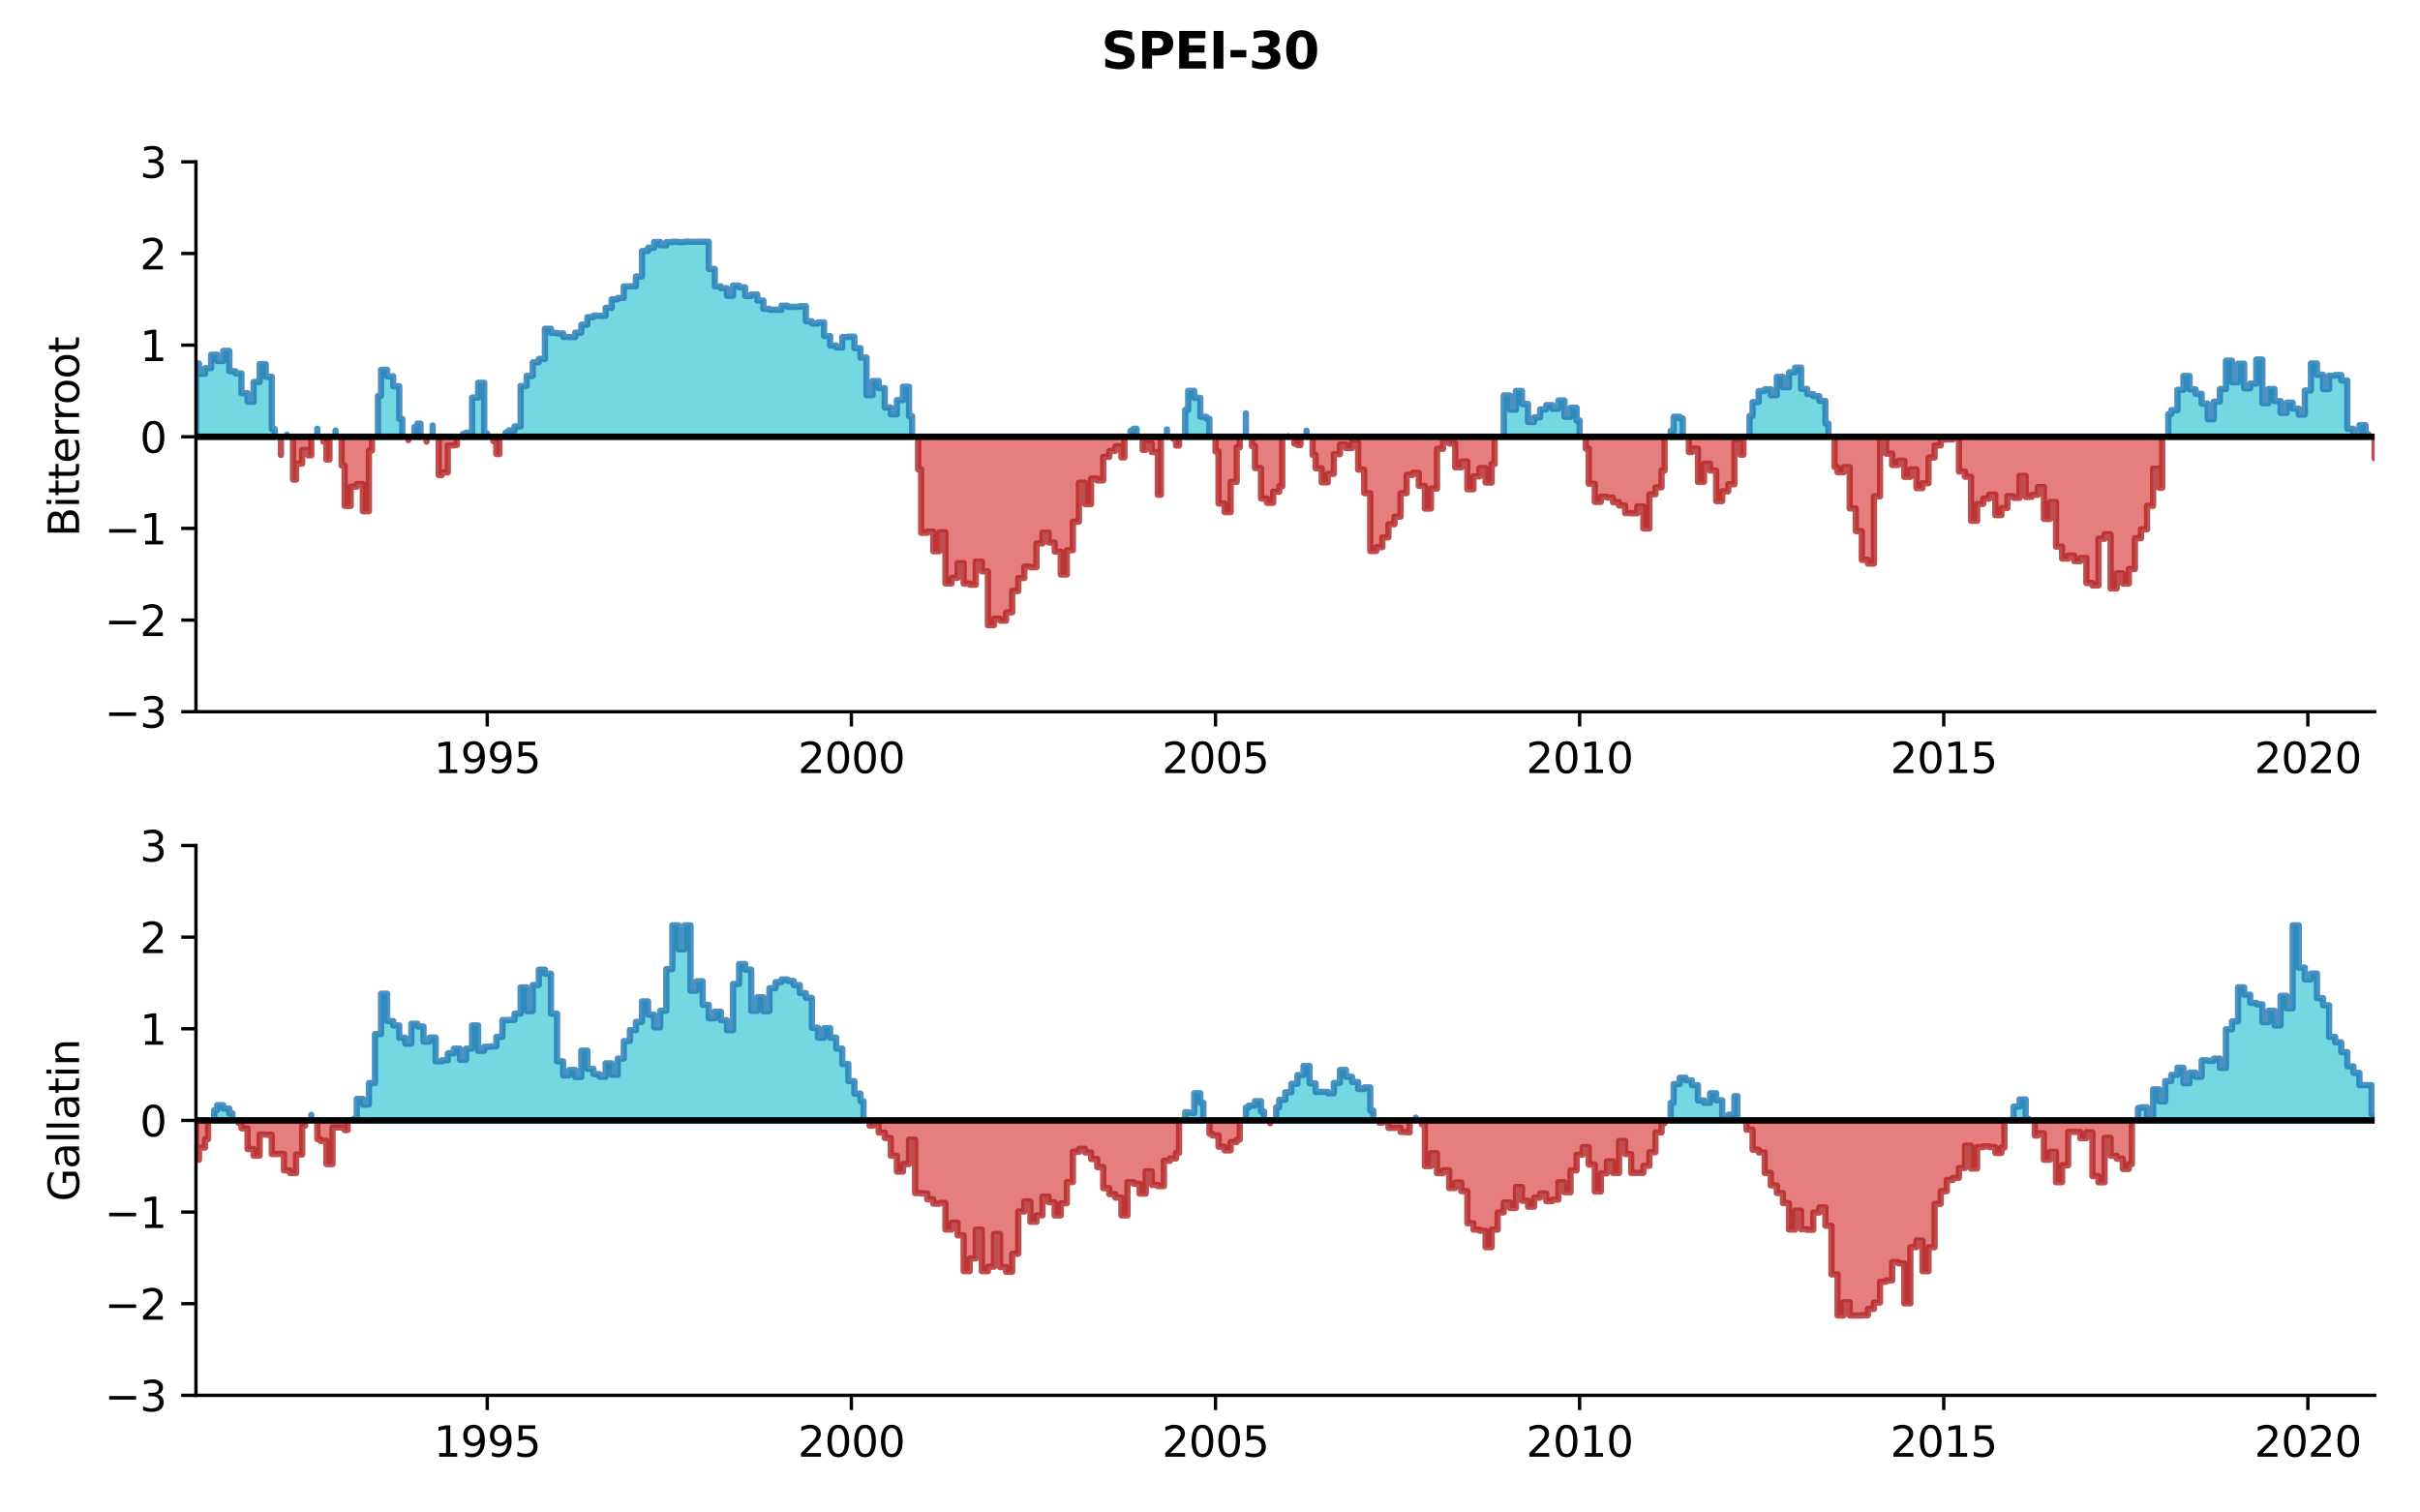 <?xml version="1.0" encoding="utf-8" standalone="no"?>
<!DOCTYPE svg PUBLIC "-//W3C//DTD SVG 1.1//EN"
  "http://www.w3.org/Graphics/SVG/1.1/DTD/svg11.dtd">
<svg xmlns:xlink="http://www.w3.org/1999/xlink" width="576pt" height="360pt" viewBox="0 0 576 360" xmlns="http://www.w3.org/2000/svg" version="1.1">
 <defs>
  <style type="text/css">*{stroke-linejoin: round; stroke-linecap: butt}</style>
 </defs>
 <g id="figure_1">
  <g id="patch_1">
   <path d="M 0 360 
L 576 360 
L 576 0 
L 0 0 
z
" style="fill: #ffffff"/>
  </g>
  <g id="axes_1">
   <g id="patch_2">
    <path d="M 46.64 169.4 
L 565.2 169.4 
L 565.2 38.52 
L 46.64 38.52 
z
" style="fill: #ffffff"/>
   </g>
   <g id="PolyCollection_1">
    <path d="M 46.64 103.96 
L 46.64 86.513 
L 47.362 86.513 
L 47.362 88.963 
L 48.807 88.963 
L 48.807 87.63 
L 50.251 87.63 
L 50.251 84.426 
L 51.696 84.426 
L 51.696 85.915 
L 53.14 85.915 
L 53.14 83.507 
L 54.585 83.507 
L 54.585 88.352 
L 56.029 88.352 
L 56.029 88.865 
L 57.473 88.865 
L 57.473 93.591 
L 58.918 93.591 
L 58.918 95.623 
L 60.362 95.623 
L 60.362 90.907 
L 61.807 90.907 
L 61.807 86.678 
L 63.251 86.678 
L 63.251 89.678 
L 64.696 89.678 
L 64.696 102.139 
L 65.418 102.139 
L 65.418 103.96 
L 65.418 103.96 
L 64.696 103.96 
L 64.696 103.96 
L 63.251 103.96 
L 63.251 103.96 
L 61.807 103.96 
L 61.807 103.96 
L 60.362 103.96 
L 60.362 103.96 
L 58.918 103.96 
L 58.918 103.96 
L 57.473 103.96 
L 57.473 103.96 
L 56.029 103.96 
L 56.029 103.96 
L 54.585 103.96 
L 54.585 103.96 
L 53.14 103.96 
L 53.14 103.96 
L 51.696 103.96 
L 51.696 103.96 
L 50.251 103.96 
L 50.251 103.96 
L 48.807 103.96 
L 48.807 103.96 
L 47.362 103.96 
L 47.362 103.96 
L 46.64 103.96 
z
" clip-path="url(#pdf2409393e)" style="fill: #17becf; fill-opacity: 0.6; stroke: #1f77b4; stroke-opacity: 0.8; stroke-width: 1.5"/>
    <path d="M 68.307 103.96 
L 68.307 103.461 
L 68.307 103.461 
L 68.307 103.96 
L 68.307 103.96 
L 68.307 103.96 
z
" clip-path="url(#pdf2409393e)" style="fill: #17becf; fill-opacity: 0.6; stroke: #1f77b4; stroke-opacity: 0.8; stroke-width: 1.5"/>
    <path d="M 75.529 103.96 
L 75.529 102.042 
L 75.529 102.042 
L 75.529 103.96 
L 75.529 103.96 
L 75.529 103.96 
z
" clip-path="url(#pdf2409393e)" style="fill: #17becf; fill-opacity: 0.6; stroke: #1f77b4; stroke-opacity: 0.8; stroke-width: 1.5"/>
    <path d="M 79.863 103.96 
L 79.863 102.481 
L 79.863 102.481 
L 79.863 103.96 
L 79.863 103.96 
L 79.863 103.96 
z
" clip-path="url(#pdf2409393e)" style="fill: #17becf; fill-opacity: 0.6; stroke: #1f77b4; stroke-opacity: 0.8; stroke-width: 1.5"/>
    <path d="M 89.974 103.96 
L 89.974 94.227 
L 90.696 94.227 
L 90.696 88.017 
L 92.14 88.017 
L 92.14 89.57 
L 93.585 89.57 
L 93.585 91.933 
L 95.029 91.933 
L 95.029 99.72 
L 95.752 99.72 
L 95.752 103.96 
L 95.752 103.96 
L 95.029 103.96 
L 95.029 103.96 
L 93.585 103.96 
L 93.585 103.96 
L 92.14 103.96 
L 92.14 103.96 
L 90.696 103.96 
L 90.696 103.96 
L 89.974 103.96 
z
" clip-path="url(#pdf2409393e)" style="fill: #17becf; fill-opacity: 0.6; stroke: #1f77b4; stroke-opacity: 0.8; stroke-width: 1.5"/>
    <path d="M 98.64 103.96 
L 98.64 101.636 
L 99.363 101.636 
L 99.363 100.818 
L 100.085 100.818 
L 100.085 103.96 
L 100.085 103.96 
L 99.363 103.96 
L 99.363 103.96 
L 98.64 103.96 
z
" clip-path="url(#pdf2409393e)" style="fill: #17becf; fill-opacity: 0.6; stroke: #1f77b4; stroke-opacity: 0.8; stroke-width: 1.5"/>
    <path d="M 102.974 103.96 
L 102.974 101.271 
L 102.974 101.271 
L 102.974 103.96 
L 102.974 103.96 
L 102.974 103.96 
z
" clip-path="url(#pdf2409393e)" style="fill: #17becf; fill-opacity: 0.6; stroke: #1f77b4; stroke-opacity: 0.8; stroke-width: 1.5"/>
    <path d="M 110.196 103.96 
L 110.196 103.279 
L 110.918 103.279 
L 110.918 102.986 
L 112.363 102.986 
L 112.363 94.632 
L 113.807 94.632 
L 113.807 91.117 
L 115.252 91.117 
L 115.252 103.21 
L 115.974 103.21 
L 115.974 103.96 
L 115.974 103.96 
L 115.252 103.96 
L 115.252 103.96 
L 113.807 103.96 
L 113.807 103.96 
L 112.363 103.96 
L 112.363 103.96 
L 110.918 103.96 
L 110.918 103.96 
L 110.196 103.96 
z
" clip-path="url(#pdf2409393e)" style="fill: #17becf; fill-opacity: 0.6; stroke: #1f77b4; stroke-opacity: 0.8; stroke-width: 1.5"/>
    <path d="M 120.307 103.96 
L 120.307 103.014 
L 121.03 103.014 
L 121.03 102.462 
L 122.474 102.462 
L 122.474 101.503 
L 123.918 101.503 
L 123.918 91.883 
L 125.363 91.883 
L 125.363 89.474 
L 126.807 89.474 
L 126.807 86.23 
L 128.252 86.23 
L 128.252 85.415 
L 129.696 85.415 
L 129.696 78.252 
L 131.141 78.252 
L 131.141 79.247 
L 132.585 79.247 
L 132.585 79.358 
L 134.03 79.358 
L 134.03 80.201 
L 135.474 80.201 
L 135.474 80.232 
L 136.919 80.232 
L 136.919 79.163 
L 138.363 79.163 
L 138.363 77.292 
L 139.807 77.292 
L 139.807 75.481 
L 141.252 75.481 
L 141.252 75.129 
L 142.696 75.129 
L 142.696 75.183 
L 144.141 75.183 
L 144.141 73.269 
L 145.585 73.269 
L 145.585 71.238 
L 147.03 71.238 
L 147.03 70.908 
L 148.474 70.908 
L 148.474 68.176 
L 149.919 68.176 
L 149.919 68.126 
L 151.363 68.126 
L 151.363 65.791 
L 152.808 65.791 
L 152.808 59.74 
L 154.252 59.74 
L 154.252 58.969 
L 155.696 58.969 
L 155.696 57.599 
L 157.141 57.599 
L 157.141 58.393 
L 158.585 58.393 
L 158.585 57.621 
L 160.03 57.621 
L 160.03 57.553 
L 161.474 57.553 
L 161.474 57.648 
L 162.919 57.648 
L 162.919 57.533 
L 164.363 57.533 
L 164.363 57.559 
L 165.808 57.559 
L 165.808 57.531 
L 167.252 57.531 
L 167.252 57.541 
L 168.697 57.541 
L 168.697 64.024 
L 170.141 64.024 
L 170.141 68.169 
L 171.586 68.169 
L 171.586 68.617 
L 173.03 68.617 
L 173.03 70.4 
L 174.474 70.4 
L 174.474 67.978 
L 175.919 67.978 
L 175.919 68.395 
L 177.363 68.395 
L 177.363 70.439 
L 178.808 70.439 
L 178.808 70.085 
L 180.252 70.085 
L 180.252 71.531 
L 181.697 71.531 
L 181.697 73.521 
L 183.141 73.521 
L 183.141 73.717 
L 184.586 73.717 
L 184.586 73.748 
L 186.03 73.748 
L 186.03 72.752 
L 187.475 72.752 
L 187.475 73.039 
L 188.919 73.039 
L 188.919 73.029 
L 190.363 73.029 
L 190.363 72.874 
L 191.808 72.874 
L 191.808 76.466 
L 193.252 76.466 
L 193.252 77.013 
L 194.697 77.013 
L 194.697 76.731 
L 196.141 76.731 
L 196.141 79.994 
L 197.586 79.994 
L 197.586 82.246 
L 199.03 82.246 
L 199.03 82.718 
L 200.475 82.718 
L 200.475 80.244 
L 201.919 80.244 
L 201.919 80.125 
L 203.364 80.125 
L 203.364 82.868 
L 204.808 82.868 
L 204.808 85.112 
L 206.252 85.112 
L 206.252 94.07 
L 207.697 94.07 
L 207.697 90.692 
L 209.141 90.692 
L 209.141 92.383 
L 210.586 92.383 
L 210.586 96.996 
L 212.03 96.996 
L 212.03 98.612 
L 213.475 98.612 
L 213.475 95.226 
L 214.919 95.226 
L 214.919 92.051 
L 216.364 92.051 
L 216.364 99.031 
L 217.086 99.031 
L 217.086 103.96 
L 217.086 103.96 
L 216.364 103.96 
L 216.364 103.96 
L 214.919 103.96 
L 214.919 103.96 
L 213.475 103.96 
L 213.475 103.96 
L 212.03 103.96 
L 212.03 103.96 
L 210.586 103.96 
L 210.586 103.96 
L 209.141 103.96 
L 209.141 103.96 
L 207.697 103.96 
L 207.697 103.96 
L 206.252 103.96 
L 206.252 103.96 
L 204.808 103.96 
L 204.808 103.96 
L 203.364 103.96 
L 203.364 103.96 
L 201.919 103.96 
L 201.919 103.96 
L 200.475 103.96 
L 200.475 103.96 
L 199.03 103.96 
L 199.03 103.96 
L 197.586 103.96 
L 197.586 103.96 
L 196.141 103.96 
L 196.141 103.96 
L 194.697 103.96 
L 194.697 103.96 
L 193.252 103.96 
L 193.252 103.96 
L 191.808 103.96 
L 191.808 103.96 
L 190.363 103.96 
L 190.363 103.96 
L 188.919 103.96 
L 188.919 103.96 
L 187.475 103.96 
L 187.475 103.96 
L 186.03 103.96 
L 186.03 103.96 
L 184.586 103.96 
L 184.586 103.96 
L 183.141 103.96 
L 183.141 103.96 
L 181.697 103.96 
L 181.697 103.96 
L 180.252 103.96 
L 180.252 103.96 
L 178.808 103.96 
L 178.808 103.96 
L 177.363 103.96 
L 177.363 103.96 
L 175.919 103.96 
L 175.919 103.96 
L 174.474 103.96 
L 174.474 103.96 
L 173.03 103.96 
L 173.03 103.96 
L 171.586 103.96 
L 171.586 103.96 
L 170.141 103.96 
L 170.141 103.96 
L 168.697 103.96 
L 168.697 103.96 
L 167.252 103.96 
L 167.252 103.96 
L 165.808 103.96 
L 165.808 103.96 
L 164.363 103.96 
L 164.363 103.96 
L 162.919 103.96 
L 162.919 103.96 
L 161.474 103.96 
L 161.474 103.96 
L 160.03 103.96 
L 160.03 103.96 
L 158.585 103.96 
L 158.585 103.96 
L 157.141 103.96 
L 157.141 103.96 
L 155.696 103.96 
L 155.696 103.96 
L 154.252 103.96 
L 154.252 103.96 
L 152.808 103.96 
L 152.808 103.96 
L 151.363 103.96 
L 151.363 103.96 
L 149.919 103.96 
L 149.919 103.96 
L 148.474 103.96 
L 148.474 103.96 
L 147.03 103.96 
L 147.03 103.96 
L 145.585 103.96 
L 145.585 103.96 
L 144.141 103.96 
L 144.141 103.96 
L 142.696 103.96 
L 142.696 103.96 
L 141.252 103.96 
L 141.252 103.96 
L 139.807 103.96 
L 139.807 103.96 
L 138.363 103.96 
L 138.363 103.96 
L 136.919 103.96 
L 136.919 103.96 
L 135.474 103.96 
L 135.474 103.96 
L 134.03 103.96 
L 134.03 103.96 
L 132.585 103.96 
L 132.585 103.96 
L 131.141 103.96 
L 131.141 103.96 
L 129.696 103.96 
L 129.696 103.96 
L 128.252 103.96 
L 128.252 103.96 
L 126.807 103.96 
L 126.807 103.96 
L 125.363 103.96 
L 125.363 103.96 
L 123.918 103.96 
L 123.918 103.96 
L 122.474 103.96 
L 122.474 103.96 
L 121.03 103.96 
L 121.03 103.96 
L 120.307 103.96 
z
" clip-path="url(#pdf2409393e)" style="fill: #17becf; fill-opacity: 0.6; stroke: #1f77b4; stroke-opacity: 0.8; stroke-width: 1.5"/>
    <path d="M 269.086 103.96 
L 269.086 102.536 
L 269.809 102.536 
L 269.809 102.045 
L 270.531 102.045 
L 270.531 103.96 
L 270.531 103.96 
L 269.809 103.96 
L 269.809 103.96 
L 269.086 103.96 
z
" clip-path="url(#pdf2409393e)" style="fill: #17becf; fill-opacity: 0.6; stroke: #1f77b4; stroke-opacity: 0.8; stroke-width: 1.5"/>
    <path d="M 277.753 103.96 
L 277.753 102.202 
L 277.753 102.202 
L 277.753 103.96 
L 277.753 103.96 
L 277.753 103.96 
z
" clip-path="url(#pdf2409393e)" style="fill: #17becf; fill-opacity: 0.6; stroke: #1f77b4; stroke-opacity: 0.8; stroke-width: 1.5"/>
    <path d="M 282.086 103.96 
L 282.086 97.568 
L 282.809 97.568 
L 282.809 93.037 
L 284.253 93.037 
L 284.253 94.683 
L 285.698 94.683 
L 285.698 99.211 
L 287.142 99.211 
L 287.142 99.663 
L 287.864 99.663 
L 287.864 103.96 
L 287.864 103.96 
L 287.142 103.96 
L 287.142 103.96 
L 285.698 103.96 
L 285.698 103.96 
L 284.253 103.96 
L 284.253 103.96 
L 282.809 103.96 
L 282.809 103.96 
L 282.086 103.96 
z
" clip-path="url(#pdf2409393e)" style="fill: #17becf; fill-opacity: 0.6; stroke: #1f77b4; stroke-opacity: 0.8; stroke-width: 1.5"/>
    <path d="M 296.531 103.96 
L 296.531 98.385 
L 296.531 98.385 
L 296.531 103.96 
L 296.531 103.96 
L 296.531 103.96 
z
" clip-path="url(#pdf2409393e)" style="fill: #17becf; fill-opacity: 0.6; stroke: #1f77b4; stroke-opacity: 0.8; stroke-width: 1.5"/>
    <path d="M 306.642 103.96 
L 306.642 103.839 
L 306.642 103.839 
L 306.642 103.96 
L 306.642 103.96 
L 306.642 103.96 
z
" clip-path="url(#pdf2409393e)" style="fill: #17becf; fill-opacity: 0.6; stroke: #1f77b4; stroke-opacity: 0.8; stroke-width: 1.5"/>
    <path d="M 310.976 103.96 
L 310.976 102.489 
L 310.976 102.489 
L 310.976 103.96 
L 310.976 103.96 
L 310.976 103.96 
z
" clip-path="url(#pdf2409393e)" style="fill: #17becf; fill-opacity: 0.6; stroke: #1f77b4; stroke-opacity: 0.8; stroke-width: 1.5"/>
    <path d="M 357.198 103.96 
L 357.198 103.93 
L 357.92 103.93 
L 357.92 94.128 
L 359.365 94.128 
L 359.365 97.514 
L 360.809 97.514 
L 360.809 93.045 
L 362.254 93.045 
L 362.254 96.153 
L 363.698 96.153 
L 363.698 100.434 
L 365.143 100.434 
L 365.143 99.34 
L 366.587 99.34 
L 366.587 97.439 
L 368.032 97.439 
L 368.032 96.42 
L 369.476 96.42 
L 369.476 97.294 
L 370.921 97.294 
L 370.921 95.319 
L 372.365 95.319 
L 372.365 99.214 
L 373.809 99.214 
L 373.809 97.059 
L 375.254 97.059 
L 375.254 100.093 
L 375.976 100.093 
L 375.976 103.96 
L 375.976 103.96 
L 375.254 103.96 
L 375.254 103.96 
L 373.809 103.96 
L 373.809 103.96 
L 372.365 103.96 
L 372.365 103.96 
L 370.921 103.96 
L 370.921 103.96 
L 369.476 103.96 
L 369.476 103.96 
L 368.032 103.96 
L 368.032 103.96 
L 366.587 103.96 
L 366.587 103.96 
L 365.143 103.96 
L 365.143 103.96 
L 363.698 103.96 
L 363.698 103.96 
L 362.254 103.96 
L 362.254 103.96 
L 360.809 103.96 
L 360.809 103.96 
L 359.365 103.96 
L 359.365 103.96 
L 357.92 103.96 
L 357.92 103.96 
L 357.198 103.96 
z
" clip-path="url(#pdf2409393e)" style="fill: #17becf; fill-opacity: 0.6; stroke: #1f77b4; stroke-opacity: 0.8; stroke-width: 1.5"/>
    <path d="M 397.643 103.96 
L 397.643 102.56 
L 398.365 102.56 
L 398.365 99.195 
L 399.81 99.195 
L 399.81 99.62 
L 400.532 99.62 
L 400.532 103.96 
L 400.532 103.96 
L 399.81 103.96 
L 399.81 103.96 
L 398.365 103.96 
L 398.365 103.96 
L 397.643 103.96 
z
" clip-path="url(#pdf2409393e)" style="fill: #17becf; fill-opacity: 0.6; stroke: #1f77b4; stroke-opacity: 0.8; stroke-width: 1.5"/>
    <path d="M 416.421 103.96 
L 416.421 98.996 
L 417.143 98.996 
L 417.143 95.704 
L 418.588 95.704 
L 418.588 93.081 
L 420.032 93.081 
L 420.032 92.66 
L 421.477 92.66 
L 421.477 94.073 
L 422.921 94.073 
L 422.921 89.696 
L 424.365 89.696 
L 424.365 92.178 
L 425.81 92.178 
L 425.81 88.625 
L 427.254 88.625 
L 427.254 87.503 
L 428.699 87.503 
L 428.699 92.564 
L 430.143 92.564 
L 430.143 93.784 
L 431.588 93.784 
L 431.588 94.3 
L 433.032 94.3 
L 433.032 95.435 
L 434.477 95.435 
L 434.477 100.803 
L 435.199 100.803 
L 435.199 103.96 
L 435.199 103.96 
L 434.477 103.96 
L 434.477 103.96 
L 433.032 103.96 
L 433.032 103.96 
L 431.588 103.96 
L 431.588 103.96 
L 430.143 103.96 
L 430.143 103.96 
L 428.699 103.96 
L 428.699 103.96 
L 427.254 103.96 
L 427.254 103.96 
L 425.81 103.96 
L 425.81 103.96 
L 424.365 103.96 
L 424.365 103.96 
L 422.921 103.96 
L 422.921 103.96 
L 421.477 103.96 
L 421.477 103.96 
L 420.032 103.96 
L 420.032 103.96 
L 418.588 103.96 
L 418.588 103.96 
L 417.143 103.96 
L 417.143 103.96 
L 416.421 103.96 
z
" clip-path="url(#pdf2409393e)" style="fill: #17becf; fill-opacity: 0.6; stroke: #1f77b4; stroke-opacity: 0.8; stroke-width: 1.5"/>
    <path d="M 516.088 103.96 
L 516.088 98.568 
L 516.811 98.568 
L 516.811 97.629 
L 518.255 97.629 
L 518.255 92.783 
L 519.7 92.783 
L 519.7 89.473 
L 521.144 89.473 
L 521.144 92.671 
L 522.589 92.671 
L 522.589 93.745 
L 524.033 93.745 
L 524.033 96.08 
L 525.477 96.08 
L 525.477 99.766 
L 526.922 99.766 
L 526.922 95.591 
L 528.366 95.591 
L 528.366 92.601 
L 529.811 92.601 
L 529.811 85.847 
L 531.255 85.847 
L 531.255 90.97 
L 532.7 90.97 
L 532.7 86.565 
L 534.144 86.565 
L 534.144 92.421 
L 535.589 92.421 
L 535.589 91.31 
L 537.033 91.31 
L 537.033 85.575 
L 538.478 85.575 
L 538.478 95.97 
L 539.922 95.97 
L 539.922 92.581 
L 541.366 92.581 
L 541.366 95.467 
L 542.811 95.467 
L 542.811 98.281 
L 544.255 98.281 
L 544.255 95.837 
L 545.7 95.837 
L 545.7 97.267 
L 547.144 97.267 
L 547.144 98.682 
L 548.589 98.682 
L 548.589 92.94 
L 550.033 92.94 
L 550.033 86.511 
L 551.478 86.511 
L 551.478 89.2 
L 552.922 89.2 
L 552.922 92.617 
L 554.367 92.617 
L 554.367 89.416 
L 555.811 89.416 
L 555.811 89.264 
L 557.255 89.264 
L 557.255 90.567 
L 558.7 90.567 
L 558.7 102.065 
L 560.144 102.065 
L 560.144 103.832 
L 561.589 103.832 
L 561.589 101.196 
L 563.033 101.196 
L 563.033 103.372 
L 563.756 103.372 
L 563.756 103.96 
L 563.756 103.96 
L 563.033 103.96 
L 563.033 103.96 
L 561.589 103.96 
L 561.589 103.96 
L 560.144 103.96 
L 560.144 103.96 
L 558.7 103.96 
L 558.7 103.96 
L 557.255 103.96 
L 557.255 103.96 
L 555.811 103.96 
L 555.811 103.96 
L 554.367 103.96 
L 554.367 103.96 
L 552.922 103.96 
L 552.922 103.96 
L 551.478 103.96 
L 551.478 103.96 
L 550.033 103.96 
L 550.033 103.96 
L 548.589 103.96 
L 548.589 103.96 
L 547.144 103.96 
L 547.144 103.96 
L 545.7 103.96 
L 545.7 103.96 
L 544.255 103.96 
L 544.255 103.96 
L 542.811 103.96 
L 542.811 103.96 
L 541.366 103.96 
L 541.366 103.96 
L 539.922 103.96 
L 539.922 103.96 
L 538.478 103.96 
L 538.478 103.96 
L 537.033 103.96 
L 537.033 103.96 
L 535.589 103.96 
L 535.589 103.96 
L 534.144 103.96 
L 534.144 103.96 
L 532.7 103.96 
L 532.7 103.96 
L 531.255 103.96 
L 531.255 103.96 
L 529.811 103.96 
L 529.811 103.96 
L 528.366 103.96 
L 528.366 103.96 
L 526.922 103.96 
L 526.922 103.96 
L 525.477 103.96 
L 525.477 103.96 
L 524.033 103.96 
L 524.033 103.96 
L 522.589 103.96 
L 522.589 103.96 
L 521.144 103.96 
L 521.144 103.96 
L 519.7 103.96 
L 519.7 103.96 
L 518.255 103.96 
L 518.255 103.96 
L 516.811 103.96 
L 516.811 103.96 
L 516.088 103.96 
z
" clip-path="url(#pdf2409393e)" style="fill: #17becf; fill-opacity: 0.6; stroke: #1f77b4; stroke-opacity: 0.8; stroke-width: 1.5"/>
   </g>
   <g id="PolyCollection_2">
    <path d="M 66.862 103.96 
L 66.862 108.289 
L 66.862 108.289 
L 66.862 103.96 
L 66.862 103.96 
L 66.862 103.96 
z
" clip-path="url(#pdf2409393e)" style="fill: #d62728; fill-opacity: 0.6; stroke: #b22222; stroke-opacity: 0.8; stroke-width: 1.5"/>
    <path d="M 69.751 103.96 
L 69.751 114.164 
L 70.474 114.164 
L 70.474 110.351 
L 71.918 110.351 
L 71.918 107.106 
L 73.362 107.106 
L 73.362 108.386 
L 74.085 108.386 
L 74.085 103.96 
L 74.085 103.96 
L 73.362 103.96 
L 73.362 103.96 
L 71.918 103.96 
L 71.918 103.96 
L 70.474 103.96 
L 70.474 103.96 
L 69.751 103.96 
z
" clip-path="url(#pdf2409393e)" style="fill: #d62728; fill-opacity: 0.6; stroke: #b22222; stroke-opacity: 0.8; stroke-width: 1.5"/>
    <path d="M 76.974 103.96 
L 76.974 105.112 
L 77.696 105.112 
L 77.696 109.389 
L 78.418 109.389 
L 78.418 103.96 
L 78.418 103.96 
L 77.696 103.96 
L 77.696 103.96 
L 76.974 103.96 
z
" clip-path="url(#pdf2409393e)" style="fill: #d62728; fill-opacity: 0.6; stroke: #b22222; stroke-opacity: 0.8; stroke-width: 1.5"/>
    <path d="M 81.307 103.96 
L 81.307 110.807 
L 82.029 110.807 
L 82.029 120.42 
L 83.474 120.42 
L 83.474 115.844 
L 84.918 115.844 
L 84.918 115.207 
L 86.363 115.207 
L 86.363 121.679 
L 87.807 121.679 
L 87.807 107.235 
L 88.529 107.235 
L 88.529 103.96 
L 88.529 103.96 
L 87.807 103.96 
L 87.807 103.96 
L 86.363 103.96 
L 86.363 103.96 
L 84.918 103.96 
L 84.918 103.96 
L 83.474 103.96 
L 83.474 103.96 
L 82.029 103.96 
L 82.029 103.96 
L 81.307 103.96 
z
" clip-path="url(#pdf2409393e)" style="fill: #d62728; fill-opacity: 0.6; stroke: #b22222; stroke-opacity: 0.8; stroke-width: 1.5"/>
    <path d="M 97.196 103.96 
L 97.196 104.753 
L 97.196 104.753 
L 97.196 103.96 
L 97.196 103.96 
L 97.196 103.96 
z
" clip-path="url(#pdf2409393e)" style="fill: #d62728; fill-opacity: 0.6; stroke: #b22222; stroke-opacity: 0.8; stroke-width: 1.5"/>
    <path d="M 101.529 103.96 
L 101.529 105.11 
L 101.529 105.11 
L 101.529 103.96 
L 101.529 103.96 
L 101.529 103.96 
z
" clip-path="url(#pdf2409393e)" style="fill: #d62728; fill-opacity: 0.6; stroke: #b22222; stroke-opacity: 0.8; stroke-width: 1.5"/>
    <path d="M 104.418 103.96 
L 104.418 113.069 
L 105.141 113.069 
L 105.141 112.43 
L 106.585 112.43 
L 106.585 106.022 
L 108.029 106.022 
L 108.029 105.916 
L 108.752 105.916 
L 108.752 103.96 
L 108.752 103.96 
L 108.029 103.96 
L 108.029 103.96 
L 106.585 103.96 
L 106.585 103.96 
L 105.141 103.96 
L 105.141 103.96 
L 104.418 103.96 
z
" clip-path="url(#pdf2409393e)" style="fill: #d62728; fill-opacity: 0.6; stroke: #b22222; stroke-opacity: 0.8; stroke-width: 1.5"/>
    <path d="M 117.418 103.96 
L 117.418 105.002 
L 118.141 105.002 
L 118.141 108.082 
L 118.863 108.082 
L 118.863 103.96 
L 118.863 103.96 
L 118.141 103.96 
L 118.141 103.96 
L 117.418 103.96 
z
" clip-path="url(#pdf2409393e)" style="fill: #d62728; fill-opacity: 0.6; stroke: #b22222; stroke-opacity: 0.8; stroke-width: 1.5"/>
    <path d="M 218.53 103.96 
L 218.53 111.736 
L 219.253 111.736 
L 219.253 126.814 
L 220.697 126.814 
L 220.697 126.539 
L 222.142 126.539 
L 222.142 131.206 
L 223.586 131.206 
L 223.586 126.703 
L 225.03 126.703 
L 225.03 138.876 
L 226.475 138.876 
L 226.475 137.558 
L 227.919 137.558 
L 227.919 134.045 
L 229.364 134.045 
L 229.364 138.903 
L 230.808 138.903 
L 230.808 139.173 
L 232.253 139.173 
L 232.253 133.674 
L 233.697 133.674 
L 233.697 135.994 
L 235.142 135.994 
L 235.142 148.805 
L 236.586 148.805 
L 236.586 147.259 
L 238.031 147.259 
L 238.031 147.726 
L 239.475 147.726 
L 239.475 145.761 
L 240.919 145.761 
L 240.919 140.663 
L 242.364 140.663 
L 242.364 137.581 
L 243.808 137.581 
L 243.808 134.863 
L 245.253 134.863 
L 245.253 135.014 
L 246.697 135.014 
L 246.697 129.349 
L 248.142 129.349 
L 248.142 126.767 
L 249.586 126.767 
L 249.586 129.15 
L 251.031 129.15 
L 251.031 131.286 
L 252.475 131.286 
L 252.475 136.736 
L 253.92 136.736 
L 253.92 130.951 
L 255.364 130.951 
L 255.364 124.171 
L 256.808 124.171 
L 256.808 114.905 
L 258.253 114.905 
L 258.253 119.987 
L 259.697 119.987 
L 259.697 113.902 
L 261.142 113.902 
L 261.142 114.345 
L 262.586 114.345 
L 262.586 108.738 
L 264.031 108.738 
L 264.031 107.325 
L 265.475 107.325 
L 265.475 106.224 
L 266.92 106.224 
L 266.92 108.871 
L 267.642 108.871 
L 267.642 103.96 
L 267.642 103.96 
L 266.92 103.96 
L 266.92 103.96 
L 265.475 103.96 
L 265.475 103.96 
L 264.031 103.96 
L 264.031 103.96 
L 262.586 103.96 
L 262.586 103.96 
L 261.142 103.96 
L 261.142 103.96 
L 259.697 103.96 
L 259.697 103.96 
L 258.253 103.96 
L 258.253 103.96 
L 256.808 103.96 
L 256.808 103.96 
L 255.364 103.96 
L 255.364 103.96 
L 253.92 103.96 
L 253.92 103.96 
L 252.475 103.96 
L 252.475 103.96 
L 251.031 103.96 
L 251.031 103.96 
L 249.586 103.96 
L 249.586 103.96 
L 248.142 103.96 
L 248.142 103.96 
L 246.697 103.96 
L 246.697 103.96 
L 245.253 103.96 
L 245.253 103.96 
L 243.808 103.96 
L 243.808 103.96 
L 242.364 103.96 
L 242.364 103.96 
L 240.919 103.96 
L 240.919 103.96 
L 239.475 103.96 
L 239.475 103.96 
L 238.031 103.96 
L 238.031 103.96 
L 236.586 103.96 
L 236.586 103.96 
L 235.142 103.96 
L 235.142 103.96 
L 233.697 103.96 
L 233.697 103.96 
L 232.253 103.96 
L 232.253 103.96 
L 230.808 103.96 
L 230.808 103.96 
L 229.364 103.96 
L 229.364 103.96 
L 227.919 103.96 
L 227.919 103.96 
L 226.475 103.96 
L 226.475 103.96 
L 225.03 103.96 
L 225.03 103.96 
L 223.586 103.96 
L 223.586 103.96 
L 222.142 103.96 
L 222.142 103.96 
L 220.697 103.96 
L 220.697 103.96 
L 219.253 103.96 
L 219.253 103.96 
L 218.53 103.96 
z
" clip-path="url(#pdf2409393e)" style="fill: #d62728; fill-opacity: 0.6; stroke: #b22222; stroke-opacity: 0.8; stroke-width: 1.5"/>
    <path d="M 271.975 103.96 
L 271.975 107.078 
L 272.697 107.078 
L 272.697 105.55 
L 274.142 105.55 
L 274.142 107.602 
L 275.586 107.602 
L 275.586 117.762 
L 276.309 117.762 
L 276.309 103.96 
L 276.309 103.96 
L 275.586 103.96 
L 275.586 103.96 
L 274.142 103.96 
L 274.142 103.96 
L 272.697 103.96 
L 272.697 103.96 
L 271.975 103.96 
z
" clip-path="url(#pdf2409393e)" style="fill: #d62728; fill-opacity: 0.6; stroke: #b22222; stroke-opacity: 0.8; stroke-width: 1.5"/>
    <path d="M 279.198 103.96 
L 279.198 104.376 
L 279.92 104.376 
L 279.92 106.056 
L 280.642 106.056 
L 280.642 103.96 
L 280.642 103.96 
L 279.92 103.96 
L 279.92 103.96 
L 279.198 103.96 
z
" clip-path="url(#pdf2409393e)" style="fill: #d62728; fill-opacity: 0.6; stroke: #b22222; stroke-opacity: 0.8; stroke-width: 1.5"/>
    <path d="M 289.309 103.96 
L 289.309 107.456 
L 290.031 107.456 
L 290.031 119.839 
L 291.475 119.839 
L 291.475 121.903 
L 292.92 121.903 
L 292.92 114.699 
L 294.364 114.699 
L 294.364 106.475 
L 295.087 106.475 
L 295.087 103.96 
L 295.087 103.96 
L 294.364 103.96 
L 294.364 103.96 
L 292.92 103.96 
L 292.92 103.96 
L 291.475 103.96 
L 291.475 103.96 
L 290.031 103.96 
L 290.031 103.96 
L 289.309 103.96 
z
" clip-path="url(#pdf2409393e)" style="fill: #d62728; fill-opacity: 0.6; stroke: #b22222; stroke-opacity: 0.8; stroke-width: 1.5"/>
    <path d="M 297.975 103.96 
L 297.975 106.192 
L 298.698 106.192 
L 298.698 111.406 
L 300.142 111.406 
L 300.142 118.659 
L 301.587 118.659 
L 301.587 119.685 
L 303.031 119.685 
L 303.031 117.038 
L 304.476 117.038 
L 304.476 115.752 
L 305.198 115.752 
L 305.198 103.96 
L 305.198 103.96 
L 304.476 103.96 
L 304.476 103.96 
L 303.031 103.96 
L 303.031 103.96 
L 301.587 103.96 
L 301.587 103.96 
L 300.142 103.96 
L 300.142 103.96 
L 298.698 103.96 
L 298.698 103.96 
L 297.975 103.96 
z
" clip-path="url(#pdf2409393e)" style="fill: #d62728; fill-opacity: 0.6; stroke: #b22222; stroke-opacity: 0.8; stroke-width: 1.5"/>
    <path d="M 308.087 103.96 
L 308.087 105.613 
L 308.809 105.613 
L 308.809 105.918 
L 309.531 105.918 
L 309.531 103.96 
L 309.531 103.96 
L 308.809 103.96 
L 308.809 103.96 
L 308.087 103.96 
z
" clip-path="url(#pdf2409393e)" style="fill: #d62728; fill-opacity: 0.6; stroke: #b22222; stroke-opacity: 0.8; stroke-width: 1.5"/>
    <path d="M 312.42 103.96 
L 312.42 108.28 
L 313.142 108.28 
L 313.142 111.463 
L 314.587 111.463 
L 314.587 114.813 
L 316.031 114.813 
L 316.031 112.793 
L 317.476 112.793 
L 317.476 108.1 
L 318.92 108.1 
L 318.92 105.785 
L 320.365 105.785 
L 320.365 106.641 
L 321.809 106.641 
L 321.809 105.329 
L 323.253 105.329 
L 323.253 111.781 
L 324.698 111.781 
L 324.698 117.378 
L 326.142 117.378 
L 326.142 131.146 
L 327.587 131.146 
L 327.587 130.237 
L 329.031 130.237 
L 329.031 127.906 
L 330.476 127.906 
L 330.476 124.79 
L 331.92 124.79 
L 331.92 122.977 
L 333.365 122.977 
L 333.365 117.384 
L 334.809 117.384 
L 334.809 113.039 
L 336.254 113.039 
L 336.254 112.546 
L 337.698 112.546 
L 337.698 115.647 
L 339.143 115.647 
L 339.143 121.053 
L 340.587 121.053 
L 340.587 116.294 
L 342.031 116.294 
L 342.031 106.83 
L 343.476 106.83 
L 343.476 104.975 
L 344.92 104.975 
L 344.92 105.547 
L 346.365 105.547 
L 346.365 111.23 
L 347.809 111.23 
L 347.809 109.853 
L 349.254 109.853 
L 349.254 116.463 
L 350.698 116.463 
L 350.698 113.386 
L 352.143 113.386 
L 352.143 111.401 
L 353.587 111.401 
L 353.587 114.858 
L 355.032 114.858 
L 355.032 110.432 
L 355.754 110.432 
L 355.754 103.96 
L 355.754 103.96 
L 355.032 103.96 
L 355.032 103.96 
L 353.587 103.96 
L 353.587 103.96 
L 352.143 103.96 
L 352.143 103.96 
L 350.698 103.96 
L 350.698 103.96 
L 349.254 103.96 
L 349.254 103.96 
L 347.809 103.96 
L 347.809 103.96 
L 346.365 103.96 
L 346.365 103.96 
L 344.92 103.96 
L 344.92 103.96 
L 343.476 103.96 
L 343.476 103.96 
L 342.031 103.96 
L 342.031 103.96 
L 340.587 103.96 
L 340.587 103.96 
L 339.143 103.96 
L 339.143 103.96 
L 337.698 103.96 
L 337.698 103.96 
L 336.254 103.96 
L 336.254 103.96 
L 334.809 103.96 
L 334.809 103.96 
L 333.365 103.96 
L 333.365 103.96 
L 331.92 103.96 
L 331.92 103.96 
L 330.476 103.96 
L 330.476 103.96 
L 329.031 103.96 
L 329.031 103.96 
L 327.587 103.96 
L 327.587 103.96 
L 326.142 103.96 
L 326.142 103.96 
L 324.698 103.96 
L 324.698 103.96 
L 323.253 103.96 
L 323.253 103.96 
L 321.809 103.96 
L 321.809 103.96 
L 320.365 103.96 
L 320.365 103.96 
L 318.92 103.96 
L 318.92 103.96 
L 317.476 103.96 
L 317.476 103.96 
L 316.031 103.96 
L 316.031 103.96 
L 314.587 103.96 
L 314.587 103.96 
L 313.142 103.96 
L 313.142 103.96 
L 312.42 103.96 
z
" clip-path="url(#pdf2409393e)" style="fill: #d62728; fill-opacity: 0.6; stroke: #b22222; stroke-opacity: 0.8; stroke-width: 1.5"/>
    <path d="M 377.421 103.96 
L 377.421 106.766 
L 378.143 106.766 
L 378.143 115.132 
L 379.587 115.132 
L 379.587 119.452 
L 381.032 119.452 
L 381.032 118.232 
L 382.476 118.232 
L 382.476 118.416 
L 383.921 118.416 
L 383.921 119.544 
L 385.365 119.544 
L 385.365 120.312 
L 386.81 120.312 
L 386.81 122.121 
L 388.254 122.121 
L 388.254 122.165 
L 389.698 122.165 
L 389.698 120.528 
L 391.143 120.528 
L 391.143 125.784 
L 392.587 125.784 
L 392.587 117.652 
L 394.032 117.652 
L 394.032 116.008 
L 395.476 116.008 
L 395.476 111.983 
L 396.199 111.983 
L 396.199 103.96 
L 396.199 103.96 
L 395.476 103.96 
L 395.476 103.96 
L 394.032 103.96 
L 394.032 103.96 
L 392.587 103.96 
L 392.587 103.96 
L 391.143 103.96 
L 391.143 103.96 
L 389.698 103.96 
L 389.698 103.96 
L 388.254 103.96 
L 388.254 103.96 
L 386.81 103.96 
L 386.81 103.96 
L 385.365 103.96 
L 385.365 103.96 
L 383.921 103.96 
L 383.921 103.96 
L 382.476 103.96 
L 382.476 103.96 
L 381.032 103.96 
L 381.032 103.96 
L 379.587 103.96 
L 379.587 103.96 
L 378.143 103.96 
L 378.143 103.96 
L 377.421 103.96 
z
" clip-path="url(#pdf2409393e)" style="fill: #d62728; fill-opacity: 0.6; stroke: #b22222; stroke-opacity: 0.8; stroke-width: 1.5"/>
    <path d="M 401.976 103.96 
L 401.976 107.6 
L 402.699 107.6 
L 402.699 106.768 
L 404.143 106.768 
L 404.143 114.69 
L 405.588 114.69 
L 405.588 110.353 
L 407.032 110.353 
L 407.032 112.004 
L 408.476 112.004 
L 408.476 119.272 
L 409.921 119.272 
L 409.921 116.934 
L 411.365 116.934 
L 411.365 115.275 
L 412.81 115.275 
L 412.81 105.258 
L 414.254 105.258 
L 414.254 108.23 
L 414.976 108.23 
L 414.976 103.96 
L 414.976 103.96 
L 414.254 103.96 
L 414.254 103.96 
L 412.81 103.96 
L 412.81 103.96 
L 411.365 103.96 
L 411.365 103.96 
L 409.921 103.96 
L 409.921 103.96 
L 408.476 103.96 
L 408.476 103.96 
L 407.032 103.96 
L 407.032 103.96 
L 405.588 103.96 
L 405.588 103.96 
L 404.143 103.96 
L 404.143 103.96 
L 402.699 103.96 
L 402.699 103.96 
L 401.976 103.96 
z
" clip-path="url(#pdf2409393e)" style="fill: #d62728; fill-opacity: 0.6; stroke: #b22222; stroke-opacity: 0.8; stroke-width: 1.5"/>
    <path d="M 436.643 103.96 
L 436.643 111.182 
L 437.366 111.182 
L 437.366 112.394 
L 438.81 112.394 
L 438.81 111.181 
L 440.254 111.181 
L 440.254 121.02 
L 441.699 121.02 
L 441.699 126.413 
L 443.143 126.413 
L 443.143 133.264 
L 444.588 133.264 
L 444.588 134.141 
L 446.032 134.141 
L 446.032 118.135 
L 447.477 118.135 
L 447.477 104.03 
L 448.921 104.03 
L 448.921 107.982 
L 450.366 107.982 
L 450.366 110.674 
L 451.81 110.674 
L 451.81 109.659 
L 453.255 109.659 
L 453.255 113.5 
L 454.699 113.5 
L 454.699 111.709 
L 456.144 111.709 
L 456.144 116.184 
L 457.588 116.184 
L 457.588 115 
L 459.032 115 
L 459.032 108.899 
L 460.477 108.899 
L 460.477 106.017 
L 461.921 106.017 
L 461.921 104.599 
L 463.366 104.599 
L 463.366 104.577 
L 464.81 104.577 
L 464.81 104.131 
L 466.255 104.131 
L 466.255 112.229 
L 467.699 112.229 
L 467.699 113.477 
L 469.144 113.477 
L 469.144 123.956 
L 470.588 123.956 
L 470.588 119.953 
L 472.033 119.953 
L 472.033 118.684 
L 473.477 118.684 
L 473.477 117.712 
L 474.921 117.712 
L 474.921 122.612 
L 476.366 122.612 
L 476.366 120.912 
L 477.81 120.912 
L 477.81 118.085 
L 479.255 118.085 
L 479.255 118.5 
L 480.699 118.5 
L 480.699 113.27 
L 482.144 113.27 
L 482.144 118.275 
L 483.588 118.275 
L 483.588 117.769 
L 485.033 117.769 
L 485.033 115.934 
L 486.477 115.934 
L 486.477 123.512 
L 487.922 123.512 
L 487.922 119.512 
L 489.366 119.512 
L 489.366 130.096 
L 490.81 130.096 
L 490.81 132.954 
L 492.255 132.954 
L 492.255 132.218 
L 493.699 132.218 
L 493.699 133.558 
L 495.144 133.558 
L 495.144 132.808 
L 496.588 132.808 
L 496.588 138.773 
L 498.033 138.773 
L 498.033 139.354 
L 499.477 139.354 
L 499.477 128.242 
L 500.922 128.242 
L 500.922 127.167 
L 502.366 127.167 
L 502.366 140.054 
L 503.811 140.054 
L 503.811 136.464 
L 505.255 136.464 
L 505.255 138.896 
L 506.699 138.896 
L 506.699 135.427 
L 508.144 135.427 
L 508.144 128.111 
L 509.588 128.111 
L 509.588 125.981 
L 511.033 125.981 
L 511.033 120.402 
L 512.477 120.402 
L 512.477 111.557 
L 513.922 111.557 
L 513.922 116.1 
L 514.644 116.1 
L 514.644 103.96 
L 514.644 103.96 
L 513.922 103.96 
L 513.922 103.96 
L 512.477 103.96 
L 512.477 103.96 
L 511.033 103.96 
L 511.033 103.96 
L 509.588 103.96 
L 509.588 103.96 
L 508.144 103.96 
L 508.144 103.96 
L 506.699 103.96 
L 506.699 103.96 
L 505.255 103.96 
L 505.255 103.96 
L 503.811 103.96 
L 503.811 103.96 
L 502.366 103.96 
L 502.366 103.96 
L 500.922 103.96 
L 500.922 103.96 
L 499.477 103.96 
L 499.477 103.96 
L 498.033 103.96 
L 498.033 103.96 
L 496.588 103.96 
L 496.588 103.96 
L 495.144 103.96 
L 495.144 103.96 
L 493.699 103.96 
L 493.699 103.96 
L 492.255 103.96 
L 492.255 103.96 
L 490.81 103.96 
L 490.81 103.96 
L 489.366 103.96 
L 489.366 103.96 
L 487.922 103.96 
L 487.922 103.96 
L 486.477 103.96 
L 486.477 103.96 
L 485.033 103.96 
L 485.033 103.96 
L 483.588 103.96 
L 483.588 103.96 
L 482.144 103.96 
L 482.144 103.96 
L 480.699 103.96 
L 480.699 103.96 
L 479.255 103.96 
L 479.255 103.96 
L 477.81 103.96 
L 477.81 103.96 
L 476.366 103.96 
L 476.366 103.96 
L 474.921 103.96 
L 474.921 103.96 
L 473.477 103.96 
L 473.477 103.96 
L 472.033 103.96 
L 472.033 103.96 
L 470.588 103.96 
L 470.588 103.96 
L 469.144 103.96 
L 469.144 103.96 
L 467.699 103.96 
L 467.699 103.96 
L 466.255 103.96 
L 466.255 103.96 
L 464.81 103.96 
L 464.81 103.96 
L 463.366 103.96 
L 463.366 103.96 
L 461.921 103.96 
L 461.921 103.96 
L 460.477 103.96 
L 460.477 103.96 
L 459.032 103.96 
L 459.032 103.96 
L 457.588 103.96 
L 457.588 103.96 
L 456.144 103.96 
L 456.144 103.96 
L 454.699 103.96 
L 454.699 103.96 
L 453.255 103.96 
L 453.255 103.96 
L 451.81 103.96 
L 451.81 103.96 
L 450.366 103.96 
L 450.366 103.96 
L 448.921 103.96 
L 448.921 103.96 
L 447.477 103.96 
L 447.477 103.96 
L 446.032 103.96 
L 446.032 103.96 
L 444.588 103.96 
L 444.588 103.96 
L 443.143 103.96 
L 443.143 103.96 
L 441.699 103.96 
L 441.699 103.96 
L 440.254 103.96 
L 440.254 103.96 
L 438.81 103.96 
L 438.81 103.96 
L 437.366 103.96 
L 437.366 103.96 
L 436.643 103.96 
z
" clip-path="url(#pdf2409393e)" style="fill: #d62728; fill-opacity: 0.6; stroke: #b22222; stroke-opacity: 0.8; stroke-width: 1.5"/>
    <path d="M 565.2 103.96 
L 565.2 109.089 
L 565.2 109.089 
L 565.2 103.96 
L 565.2 103.96 
L 565.2 103.96 
z
" clip-path="url(#pdf2409393e)" style="fill: #d62728; fill-opacity: 0.6; stroke: #b22222; stroke-opacity: 0.8; stroke-width: 1.5"/>
   </g>
   <g id="matplotlib.axis_1">
    <g id="xtick_1">
     <g id="line2d_1">
      <defs>
       <path id="m7de946ac7f" d="M 0 0 
L 0 3.5 
" style="stroke: #000000; stroke-width: 0.8"/>
      </defs>
      <g>
       <use xlink:href="#m7de946ac7f" x="115.974" y="169.4" style="stroke: #000000; stroke-width: 0.8"/>
      </g>
     </g>
     <g id="text_1">
      <!-- 1995 -->
      <g transform="translate(103.249 183.998) scale(0.1 -0.1)">
       <defs>
        <path id="DejaVuSans-31" d="M 794 531 
L 1825 531 
L 1825 4091 
L 703 3866 
L 703 4441 
L 1819 4666 
L 2450 4666 
L 2450 531 
L 3481 531 
L 3481 0 
L 794 0 
L 794 531 
z
" transform="scale(0.016)"/>
        <path id="DejaVuSans-39" d="M 703 97 
L 703 672 
Q 941 559 1184 500 
Q 1428 441 1663 441 
Q 2288 441 2617 861 
Q 2947 1281 2994 2138 
Q 2813 1869 2534 1725 
Q 2256 1581 1919 1581 
Q 1219 1581 811 2004 
Q 403 2428 403 3163 
Q 403 3881 828 4315 
Q 1253 4750 1959 4750 
Q 2769 4750 3195 4129 
Q 3622 3509 3622 2328 
Q 3622 1225 3098 567 
Q 2575 -91 1691 -91 
Q 1453 -91 1209 -44 
Q 966 3 703 97 
z
M 1959 2075 
Q 2384 2075 2632 2365 
Q 2881 2656 2881 3163 
Q 2881 3666 2632 3958 
Q 2384 4250 1959 4250 
Q 1534 4250 1286 3958 
Q 1038 3666 1038 3163 
Q 1038 2656 1286 2365 
Q 1534 2075 1959 2075 
z
" transform="scale(0.016)"/>
        <path id="DejaVuSans-35" d="M 691 4666 
L 3169 4666 
L 3169 4134 
L 1269 4134 
L 1269 2991 
Q 1406 3038 1543 3061 
Q 1681 3084 1819 3084 
Q 2600 3084 3056 2656 
Q 3513 2228 3513 1497 
Q 3513 744 3044 326 
Q 2575 -91 1722 -91 
Q 1428 -91 1123 -41 
Q 819 9 494 109 
L 494 744 
Q 775 591 1075 516 
Q 1375 441 1709 441 
Q 2250 441 2565 725 
Q 2881 1009 2881 1497 
Q 2881 1984 2565 2268 
Q 2250 2553 1709 2553 
Q 1456 2553 1204 2497 
Q 953 2441 691 2322 
L 691 4666 
z
" transform="scale(0.016)"/>
       </defs>
       <use xlink:href="#DejaVuSans-31"/>
       <use xlink:href="#DejaVuSans-39" x="63.623"/>
       <use xlink:href="#DejaVuSans-39" x="127.246"/>
       <use xlink:href="#DejaVuSans-35" x="190.869"/>
      </g>
     </g>
    </g>
    <g id="xtick_2">
     <g id="line2d_2">
      <g>
       <use xlink:href="#m7de946ac7f" x="202.641" y="169.4" style="stroke: #000000; stroke-width: 0.8"/>
      </g>
     </g>
     <g id="text_2">
      <!-- 2000 -->
      <g transform="translate(189.916 183.998) scale(0.1 -0.1)">
       <defs>
        <path id="DejaVuSans-32" d="M 1228 531 
L 3431 531 
L 3431 0 
L 469 0 
L 469 531 
Q 828 903 1448 1529 
Q 2069 2156 2228 2338 
Q 2531 2678 2651 2914 
Q 2772 3150 2772 3378 
Q 2772 3750 2511 3984 
Q 2250 4219 1831 4219 
Q 1534 4219 1204 4116 
Q 875 4013 500 3803 
L 500 4441 
Q 881 4594 1212 4672 
Q 1544 4750 1819 4750 
Q 2544 4750 2975 4387 
Q 3406 4025 3406 3419 
Q 3406 3131 3298 2873 
Q 3191 2616 2906 2266 
Q 2828 2175 2409 1742 
Q 1991 1309 1228 531 
z
" transform="scale(0.016)"/>
        <path id="DejaVuSans-30" d="M 2034 4250 
Q 1547 4250 1301 3770 
Q 1056 3291 1056 2328 
Q 1056 1369 1301 889 
Q 1547 409 2034 409 
Q 2525 409 2770 889 
Q 3016 1369 3016 2328 
Q 3016 3291 2770 3770 
Q 2525 4250 2034 4250 
z
M 2034 4750 
Q 2819 4750 3233 4129 
Q 3647 3509 3647 2328 
Q 3647 1150 3233 529 
Q 2819 -91 2034 -91 
Q 1250 -91 836 529 
Q 422 1150 422 2328 
Q 422 3509 836 4129 
Q 1250 4750 2034 4750 
z
" transform="scale(0.016)"/>
       </defs>
       <use xlink:href="#DejaVuSans-32"/>
       <use xlink:href="#DejaVuSans-30" x="63.623"/>
       <use xlink:href="#DejaVuSans-30" x="127.246"/>
       <use xlink:href="#DejaVuSans-30" x="190.869"/>
      </g>
     </g>
    </g>
    <g id="xtick_3">
     <g id="line2d_3">
      <g>
       <use xlink:href="#m7de946ac7f" x="289.309" y="169.4" style="stroke: #000000; stroke-width: 0.8"/>
      </g>
     </g>
     <g id="text_3">
      <!-- 2005 -->
      <g transform="translate(276.584 183.998) scale(0.1 -0.1)">
       <use xlink:href="#DejaVuSans-32"/>
       <use xlink:href="#DejaVuSans-30" x="63.623"/>
       <use xlink:href="#DejaVuSans-30" x="127.246"/>
       <use xlink:href="#DejaVuSans-35" x="190.869"/>
      </g>
     </g>
    </g>
    <g id="xtick_4">
     <g id="line2d_4">
      <g>
       <use xlink:href="#m7de946ac7f" x="375.976" y="169.4" style="stroke: #000000; stroke-width: 0.8"/>
      </g>
     </g>
     <g id="text_4">
      <!-- 2010 -->
      <g transform="translate(363.251 183.998) scale(0.1 -0.1)">
       <use xlink:href="#DejaVuSans-32"/>
       <use xlink:href="#DejaVuSans-30" x="63.623"/>
       <use xlink:href="#DejaVuSans-31" x="127.246"/>
       <use xlink:href="#DejaVuSans-30" x="190.869"/>
      </g>
     </g>
    </g>
    <g id="xtick_5">
     <g id="line2d_5">
      <g>
       <use xlink:href="#m7de946ac7f" x="462.644" y="169.4" style="stroke: #000000; stroke-width: 0.8"/>
      </g>
     </g>
     <g id="text_5">
      <!-- 2015 -->
      <g transform="translate(449.919 183.998) scale(0.1 -0.1)">
       <use xlink:href="#DejaVuSans-32"/>
       <use xlink:href="#DejaVuSans-30" x="63.623"/>
       <use xlink:href="#DejaVuSans-31" x="127.246"/>
       <use xlink:href="#DejaVuSans-35" x="190.869"/>
      </g>
     </g>
    </g>
    <g id="xtick_6">
     <g id="line2d_6">
      <g>
       <use xlink:href="#m7de946ac7f" x="549.311" y="169.4" style="stroke: #000000; stroke-width: 0.8"/>
      </g>
     </g>
     <g id="text_6">
      <!-- 2020 -->
      <g transform="translate(536.586 183.998) scale(0.1 -0.1)">
       <use xlink:href="#DejaVuSans-32"/>
       <use xlink:href="#DejaVuSans-30" x="63.623"/>
       <use xlink:href="#DejaVuSans-32" x="127.246"/>
       <use xlink:href="#DejaVuSans-30" x="190.869"/>
      </g>
     </g>
    </g>
   </g>
   <g id="matplotlib.axis_2">
    <g id="ytick_1">
     <g id="line2d_7">
      <defs>
       <path id="m4b0ba6dc1b" d="M 0 0 
L -3.5 0 
" style="stroke: #000000; stroke-width: 0.8"/>
      </defs>
      <g>
       <use xlink:href="#m4b0ba6dc1b" x="46.64" y="169.4" style="stroke: #000000; stroke-width: 0.8"/>
      </g>
     </g>
     <g id="text_7">
      <!-- −3 -->
      <g transform="translate(24.898 173.199) scale(0.1 -0.1)">
       <defs>
        <path id="DejaVuSans-2212" d="M 678 2272 
L 4684 2272 
L 4684 1741 
L 678 1741 
L 678 2272 
z
" transform="scale(0.016)"/>
        <path id="DejaVuSans-33" d="M 2597 2516 
Q 3050 2419 3304 2112 
Q 3559 1806 3559 1356 
Q 3559 666 3084 287 
Q 2609 -91 1734 -91 
Q 1441 -91 1130 -33 
Q 819 25 488 141 
L 488 750 
Q 750 597 1062 519 
Q 1375 441 1716 441 
Q 2309 441 2620 675 
Q 2931 909 2931 1356 
Q 2931 1769 2642 2001 
Q 2353 2234 1838 2234 
L 1294 2234 
L 1294 2753 
L 1863 2753 
Q 2328 2753 2575 2939 
Q 2822 3125 2822 3475 
Q 2822 3834 2567 4026 
Q 2313 4219 1838 4219 
Q 1578 4219 1281 4162 
Q 984 4106 628 3988 
L 628 4550 
Q 988 4650 1302 4700 
Q 1616 4750 1894 4750 
Q 2613 4750 3031 4423 
Q 3450 4097 3450 3541 
Q 3450 3153 3228 2886 
Q 3006 2619 2597 2516 
z
" transform="scale(0.016)"/>
       </defs>
       <use xlink:href="#DejaVuSans-2212"/>
       <use xlink:href="#DejaVuSans-33" x="83.789"/>
      </g>
     </g>
    </g>
    <g id="ytick_2">
     <g id="line2d_8">
      <g>
       <use xlink:href="#m4b0ba6dc1b" x="46.64" y="147.587" style="stroke: #000000; stroke-width: 0.8"/>
      </g>
     </g>
     <g id="text_8">
      <!-- −2 -->
      <g transform="translate(24.898 151.386) scale(0.1 -0.1)">
       <use xlink:href="#DejaVuSans-2212"/>
       <use xlink:href="#DejaVuSans-32" x="83.789"/>
      </g>
     </g>
    </g>
    <g id="ytick_3">
     <g id="line2d_9">
      <g>
       <use xlink:href="#m4b0ba6dc1b" x="46.64" y="125.773" style="stroke: #000000; stroke-width: 0.8"/>
      </g>
     </g>
     <g id="text_9">
      <!-- −1 -->
      <g transform="translate(24.898 129.573) scale(0.1 -0.1)">
       <use xlink:href="#DejaVuSans-2212"/>
       <use xlink:href="#DejaVuSans-31" x="83.789"/>
      </g>
     </g>
    </g>
    <g id="ytick_4">
     <g id="line2d_10">
      <g>
       <use xlink:href="#m4b0ba6dc1b" x="46.64" y="103.96" style="stroke: #000000; stroke-width: 0.8"/>
      </g>
     </g>
     <g id="text_10">
      <!-- 0 -->
      <g transform="translate(33.278 107.759) scale(0.1 -0.1)">
       <use xlink:href="#DejaVuSans-30"/>
      </g>
     </g>
    </g>
    <g id="ytick_5">
     <g id="line2d_11">
      <g>
       <use xlink:href="#m4b0ba6dc1b" x="46.64" y="82.147" style="stroke: #000000; stroke-width: 0.8"/>
      </g>
     </g>
     <g id="text_11">
      <!-- 1 -->
      <g transform="translate(33.278 85.946) scale(0.1 -0.1)">
       <use xlink:href="#DejaVuSans-31"/>
      </g>
     </g>
    </g>
    <g id="ytick_6">
     <g id="line2d_12">
      <g>
       <use xlink:href="#m4b0ba6dc1b" x="46.64" y="60.333" style="stroke: #000000; stroke-width: 0.8"/>
      </g>
     </g>
     <g id="text_12">
      <!-- 2 -->
      <g transform="translate(33.278 64.133) scale(0.1 -0.1)">
       <use xlink:href="#DejaVuSans-32"/>
      </g>
     </g>
    </g>
    <g id="ytick_7">
     <g id="line2d_13">
      <g>
       <use xlink:href="#m4b0ba6dc1b" x="46.64" y="38.52" style="stroke: #000000; stroke-width: 0.8"/>
      </g>
     </g>
     <g id="text_13">
      <!-- 3 -->
      <g transform="translate(33.278 42.319) scale(0.1 -0.1)">
       <use xlink:href="#DejaVuSans-33"/>
      </g>
     </g>
    </g>
    <g id="text_14">
     <!-- Bitterroot -->
     <g transform="translate(18.818 127.766) rotate(-90) scale(0.1 -0.1)">
      <defs>
       <path id="DejaVuSans-42" d="M 1259 2228 
L 1259 519 
L 2272 519 
Q 2781 519 3026 730 
Q 3272 941 3272 1375 
Q 3272 1813 3026 2020 
Q 2781 2228 2272 2228 
L 1259 2228 
z
M 1259 4147 
L 1259 2741 
L 2194 2741 
Q 2656 2741 2882 2914 
Q 3109 3088 3109 3444 
Q 3109 3797 2882 3972 
Q 2656 4147 2194 4147 
L 1259 4147 
z
M 628 4666 
L 2241 4666 
Q 2963 4666 3353 4366 
Q 3744 4066 3744 3513 
Q 3744 3084 3544 2831 
Q 3344 2578 2956 2516 
Q 3422 2416 3680 2098 
Q 3938 1781 3938 1306 
Q 3938 681 3513 340 
Q 3088 0 2303 0 
L 628 0 
L 628 4666 
z
" transform="scale(0.016)"/>
       <path id="DejaVuSans-69" d="M 603 3500 
L 1178 3500 
L 1178 0 
L 603 0 
L 603 3500 
z
M 603 4863 
L 1178 4863 
L 1178 4134 
L 603 4134 
L 603 4863 
z
" transform="scale(0.016)"/>
       <path id="DejaVuSans-74" d="M 1172 4494 
L 1172 3500 
L 2356 3500 
L 2356 3053 
L 1172 3053 
L 1172 1153 
Q 1172 725 1289 603 
Q 1406 481 1766 481 
L 2356 481 
L 2356 0 
L 1766 0 
Q 1100 0 847 248 
Q 594 497 594 1153 
L 594 3053 
L 172 3053 
L 172 3500 
L 594 3500 
L 594 4494 
L 1172 4494 
z
" transform="scale(0.016)"/>
       <path id="DejaVuSans-65" d="M 3597 1894 
L 3597 1613 
L 953 1613 
Q 991 1019 1311 708 
Q 1631 397 2203 397 
Q 2534 397 2845 478 
Q 3156 559 3463 722 
L 3463 178 
Q 3153 47 2828 -22 
Q 2503 -91 2169 -91 
Q 1331 -91 842 396 
Q 353 884 353 1716 
Q 353 2575 817 3079 
Q 1281 3584 2069 3584 
Q 2775 3584 3186 3129 
Q 3597 2675 3597 1894 
z
M 3022 2063 
Q 3016 2534 2758 2815 
Q 2500 3097 2075 3097 
Q 1594 3097 1305 2825 
Q 1016 2553 972 2059 
L 3022 2063 
z
" transform="scale(0.016)"/>
       <path id="DejaVuSans-72" d="M 2631 2963 
Q 2534 3019 2420 3045 
Q 2306 3072 2169 3072 
Q 1681 3072 1420 2755 
Q 1159 2438 1159 1844 
L 1159 0 
L 581 0 
L 581 3500 
L 1159 3500 
L 1159 2956 
Q 1341 3275 1631 3429 
Q 1922 3584 2338 3584 
Q 2397 3584 2469 3576 
Q 2541 3569 2628 3553 
L 2631 2963 
z
" transform="scale(0.016)"/>
       <path id="DejaVuSans-6f" d="M 1959 3097 
Q 1497 3097 1228 2736 
Q 959 2375 959 1747 
Q 959 1119 1226 758 
Q 1494 397 1959 397 
Q 2419 397 2687 759 
Q 2956 1122 2956 1747 
Q 2956 2369 2687 2733 
Q 2419 3097 1959 3097 
z
M 1959 3584 
Q 2709 3584 3137 3096 
Q 3566 2609 3566 1747 
Q 3566 888 3137 398 
Q 2709 -91 1959 -91 
Q 1206 -91 779 398 
Q 353 888 353 1747 
Q 353 2609 779 3096 
Q 1206 3584 1959 3584 
z
" transform="scale(0.016)"/>
      </defs>
      <use xlink:href="#DejaVuSans-42"/>
      <use xlink:href="#DejaVuSans-69" x="68.604"/>
      <use xlink:href="#DejaVuSans-74" x="96.387"/>
      <use xlink:href="#DejaVuSans-74" x="135.596"/>
      <use xlink:href="#DejaVuSans-65" x="174.805"/>
      <use xlink:href="#DejaVuSans-72" x="236.328"/>
      <use xlink:href="#DejaVuSans-72" x="275.691"/>
      <use xlink:href="#DejaVuSans-6f" x="314.555"/>
      <use xlink:href="#DejaVuSans-6f" x="375.736"/>
      <use xlink:href="#DejaVuSans-74" x="436.918"/>
     </g>
    </g>
   </g>
   <g id="line2d_14">
    <path d="M 46.64 103.96 
L 565.2 103.96 
" clip-path="url(#pdf2409393e)" style="fill: none; stroke: #000000; stroke-width: 1.5; stroke-linecap: square"/>
   </g>
   <g id="patch_3">
    <path d="M 46.64 169.4 
L 46.64 38.52 
" style="fill: none; stroke: #000000; stroke-width: 0.8; stroke-linejoin: miter; stroke-linecap: square"/>
   </g>
   <g id="patch_4">
    <path d="M 46.64 169.4 
L 565.2 169.4 
" style="fill: none; stroke: #000000; stroke-width: 0.8; stroke-linejoin: miter; stroke-linecap: square"/>
   </g>
  </g>
  <g id="axes_2">
   <g id="patch_5">
    <path d="M 46.64 332.12 
L 565.2 332.12 
L 565.2 201.24 
L 46.64 201.24 
z
" style="fill: #ffffff"/>
   </g>
   <g id="PolyCollection_3">
    <path d="M 50.973 266.68 
L 50.973 264.237 
L 51.696 264.237 
L 51.696 263.048 
L 53.14 263.048 
L 53.14 263.865 
L 54.585 263.865 
L 54.585 264.994 
L 55.307 264.994 
L 55.307 266.68 
L 55.307 266.68 
L 54.585 266.68 
L 54.585 266.68 
L 53.14 266.68 
L 53.14 266.68 
L 51.696 266.68 
L 51.696 266.68 
L 50.973 266.68 
z
" clip-path="url(#pcf1b492e07)" style="fill: #17becf; fill-opacity: 0.6; stroke: #1f77b4; stroke-opacity: 0.8; stroke-width: 1.5"/>
    <path d="M 74.085 266.68 
L 74.085 265.364 
L 74.085 265.364 
L 74.085 266.68 
L 74.085 266.68 
L 74.085 266.68 
z
" clip-path="url(#pcf1b492e07)" style="fill: #17becf; fill-opacity: 0.6; stroke: #1f77b4; stroke-opacity: 0.8; stroke-width: 1.5"/>
    <path d="M 84.196 266.68 
L 84.196 266.306 
L 84.918 266.306 
L 84.918 261.562 
L 86.363 261.562 
L 86.363 262.902 
L 87.807 262.902 
L 87.807 257.797 
L 89.251 257.797 
L 89.251 246.12 
L 90.696 246.12 
L 90.696 236.532 
L 92.14 236.532 
L 92.14 243.042 
L 93.585 243.042 
L 93.585 244.072 
L 95.029 244.072 
L 95.029 246.991 
L 96.474 246.991 
L 96.474 248.417 
L 97.918 248.417 
L 97.918 243.663 
L 99.363 243.663 
L 99.363 244.314 
L 100.807 244.314 
L 100.807 247.925 
L 102.252 247.925 
L 102.252 246.959 
L 103.696 246.959 
L 103.696 252.626 
L 105.141 252.626 
L 105.141 252.376 
L 106.585 252.376 
L 106.585 250.709 
L 108.029 250.709 
L 108.029 249.594 
L 109.474 249.594 
L 109.474 252.25 
L 110.918 252.25 
L 110.918 249.601 
L 112.363 249.601 
L 112.363 244.072 
L 113.807 244.072 
L 113.807 250.111 
L 115.252 250.111 
L 115.252 249.163 
L 116.696 249.163 
L 116.696 249.073 
L 118.141 249.073 
L 118.141 246.804 
L 119.585 246.804 
L 119.585 242.802 
L 121.03 242.802 
L 121.03 242.763 
L 122.474 242.763 
L 122.474 241.257 
L 123.918 241.257 
L 123.918 235.016 
L 125.363 235.016 
L 125.363 240.661 
L 126.807 240.661 
L 126.807 234.454 
L 128.252 234.454 
L 128.252 230.792 
L 129.696 230.792 
L 129.696 231.764 
L 131.141 231.764 
L 131.141 241.271 
L 132.585 241.271 
L 132.585 252.608 
L 134.03 252.608 
L 134.03 255.956 
L 135.474 255.956 
L 135.474 254.682 
L 136.919 254.682 
L 136.919 256.352 
L 138.363 256.352 
L 138.363 250.066 
L 139.807 250.066 
L 139.807 254.417 
L 141.252 254.417 
L 141.252 255.661 
L 142.696 255.661 
L 142.696 256.283 
L 144.141 256.283 
L 144.141 253.087 
L 145.585 253.087 
L 145.585 255.82 
L 147.03 255.82 
L 147.03 251.974 
L 148.474 251.974 
L 148.474 247.797 
L 149.919 247.797 
L 149.919 245.199 
L 151.363 245.199 
L 151.363 243.232 
L 152.808 243.232 
L 152.808 238.359 
L 154.252 238.359 
L 154.252 241.506 
L 155.696 241.506 
L 155.696 244.521 
L 157.141 244.521 
L 157.141 240.585 
L 158.585 240.585 
L 158.585 230.66 
L 160.03 230.66 
L 160.03 220.251 
L 161.474 220.251 
L 161.474 225.981 
L 162.919 225.981 
L 162.919 220.251 
L 164.363 220.251 
L 164.363 235.814 
L 165.808 235.814 
L 165.808 233.565 
L 167.252 233.565 
L 167.252 239.179 
L 168.697 239.179 
L 168.697 242.37 
L 170.141 242.37 
L 170.141 240.804 
L 171.586 240.804 
L 171.586 242.828 
L 173.03 242.828 
L 173.03 245.213 
L 174.474 245.213 
L 174.474 234.204 
L 175.919 234.204 
L 175.919 229.454 
L 177.363 229.454 
L 177.363 230.792 
L 178.808 230.792 
L 178.808 240.588 
L 180.252 240.588 
L 180.252 237.356 
L 181.697 237.356 
L 181.697 240.68 
L 183.141 240.68 
L 183.141 235.228 
L 184.586 235.228 
L 184.586 233.767 
L 186.03 233.767 
L 186.03 233.134 
L 187.475 233.134 
L 187.475 233.482 
L 188.919 233.482 
L 188.919 234.458 
L 190.363 234.458 
L 190.363 236.368 
L 191.808 236.368 
L 191.808 237.5 
L 193.252 237.5 
L 193.252 244.615 
L 194.697 244.615 
L 194.697 246.989 
L 196.141 246.989 
L 196.141 244.712 
L 197.586 244.712 
L 197.586 246.991 
L 199.03 246.991 
L 199.03 249.594 
L 200.475 249.594 
L 200.475 253.243 
L 201.919 253.243 
L 201.919 257.335 
L 203.364 257.335 
L 203.364 260.296 
L 204.808 260.296 
L 204.808 262.097 
L 205.53 262.097 
L 205.53 266.68 
L 205.53 266.68 
L 204.808 266.68 
L 204.808 266.68 
L 203.364 266.68 
L 203.364 266.68 
L 201.919 266.68 
L 201.919 266.68 
L 200.475 266.68 
L 200.475 266.68 
L 199.03 266.68 
L 199.03 266.68 
L 197.586 266.68 
L 197.586 266.68 
L 196.141 266.68 
L 196.141 266.68 
L 194.697 266.68 
L 194.697 266.68 
L 193.252 266.68 
L 193.252 266.68 
L 191.808 266.68 
L 191.808 266.68 
L 190.363 266.68 
L 190.363 266.68 
L 188.919 266.68 
L 188.919 266.68 
L 187.475 266.68 
L 187.475 266.68 
L 186.03 266.68 
L 186.03 266.68 
L 184.586 266.68 
L 184.586 266.68 
L 183.141 266.68 
L 183.141 266.68 
L 181.697 266.68 
L 181.697 266.68 
L 180.252 266.68 
L 180.252 266.68 
L 178.808 266.68 
L 178.808 266.68 
L 177.363 266.68 
L 177.363 266.68 
L 175.919 266.68 
L 175.919 266.68 
L 174.474 266.68 
L 174.474 266.68 
L 173.03 266.68 
L 173.03 266.68 
L 171.586 266.68 
L 171.586 266.68 
L 170.141 266.68 
L 170.141 266.68 
L 168.697 266.68 
L 168.697 266.68 
L 167.252 266.68 
L 167.252 266.68 
L 165.808 266.68 
L 165.808 266.68 
L 164.363 266.68 
L 164.363 266.68 
L 162.919 266.68 
L 162.919 266.68 
L 161.474 266.68 
L 161.474 266.68 
L 160.03 266.68 
L 160.03 266.68 
L 158.585 266.68 
L 158.585 266.68 
L 157.141 266.68 
L 157.141 266.68 
L 155.696 266.68 
L 155.696 266.68 
L 154.252 266.68 
L 154.252 266.68 
L 152.808 266.68 
L 152.808 266.68 
L 151.363 266.68 
L 151.363 266.68 
L 149.919 266.68 
L 149.919 266.68 
L 148.474 266.68 
L 148.474 266.68 
L 147.03 266.68 
L 147.03 266.68 
L 145.585 266.68 
L 145.585 266.68 
L 144.141 266.68 
L 144.141 266.68 
L 142.696 266.68 
L 142.696 266.68 
L 141.252 266.68 
L 141.252 266.68 
L 139.807 266.68 
L 139.807 266.68 
L 138.363 266.68 
L 138.363 266.68 
L 136.919 266.68 
L 136.919 266.68 
L 135.474 266.68 
L 135.474 266.68 
L 134.03 266.68 
L 134.03 266.68 
L 132.585 266.68 
L 132.585 266.68 
L 131.141 266.68 
L 131.141 266.68 
L 129.696 266.68 
L 129.696 266.68 
L 128.252 266.68 
L 128.252 266.68 
L 126.807 266.68 
L 126.807 266.68 
L 125.363 266.68 
L 125.363 266.68 
L 123.918 266.68 
L 123.918 266.68 
L 122.474 266.68 
L 122.474 266.68 
L 121.03 266.68 
L 121.03 266.68 
L 119.585 266.68 
L 119.585 266.68 
L 118.141 266.68 
L 118.141 266.68 
L 116.696 266.68 
L 116.696 266.68 
L 115.252 266.68 
L 115.252 266.68 
L 113.807 266.68 
L 113.807 266.68 
L 112.363 266.68 
L 112.363 266.68 
L 110.918 266.68 
L 110.918 266.68 
L 109.474 266.68 
L 109.474 266.68 
L 108.029 266.68 
L 108.029 266.68 
L 106.585 266.68 
L 106.585 266.68 
L 105.141 266.68 
L 105.141 266.68 
L 103.696 266.68 
L 103.696 266.68 
L 102.252 266.68 
L 102.252 266.68 
L 100.807 266.68 
L 100.807 266.68 
L 99.363 266.68 
L 99.363 266.68 
L 97.918 266.68 
L 97.918 266.68 
L 96.474 266.68 
L 96.474 266.68 
L 95.029 266.68 
L 95.029 266.68 
L 93.585 266.68 
L 93.585 266.68 
L 92.14 266.68 
L 92.14 266.68 
L 90.696 266.68 
L 90.696 266.68 
L 89.251 266.68 
L 89.251 266.68 
L 87.807 266.68 
L 87.807 266.68 
L 86.363 266.68 
L 86.363 266.68 
L 84.918 266.68 
L 84.918 266.68 
L 84.196 266.68 
z
" clip-path="url(#pcf1b492e07)" style="fill: #17becf; fill-opacity: 0.6; stroke: #1f77b4; stroke-opacity: 0.8; stroke-width: 1.5"/>
    <path d="M 282.086 266.68 
L 282.086 264.722 
L 282.809 264.722 
L 282.809 264.891 
L 284.253 264.891 
L 284.253 260.217 
L 285.698 260.217 
L 285.698 262.482 
L 286.42 262.482 
L 286.42 266.68 
L 286.42 266.68 
L 285.698 266.68 
L 285.698 266.68 
L 284.253 266.68 
L 284.253 266.68 
L 282.809 266.68 
L 282.809 266.68 
L 282.086 266.68 
z
" clip-path="url(#pcf1b492e07)" style="fill: #17becf; fill-opacity: 0.6; stroke: #1f77b4; stroke-opacity: 0.8; stroke-width: 1.5"/>
    <path d="M 296.531 266.68 
L 296.531 263.602 
L 297.253 263.602 
L 297.253 263.146 
L 298.698 263.146 
L 298.698 262.098 
L 300.142 262.098 
L 300.142 264.571 
L 300.864 264.571 
L 300.864 266.68 
L 300.864 266.68 
L 300.142 266.68 
L 300.142 266.68 
L 298.698 266.68 
L 298.698 266.68 
L 297.253 266.68 
L 297.253 266.68 
L 296.531 266.68 
z
" clip-path="url(#pcf1b492e07)" style="fill: #17becf; fill-opacity: 0.6; stroke: #1f77b4; stroke-opacity: 0.8; stroke-width: 1.5"/>
    <path d="M 303.753 266.68 
L 303.753 263.566 
L 304.476 263.566 
L 304.476 261.775 
L 305.92 261.775 
L 305.92 259.994 
L 307.364 259.994 
L 307.364 257.964 
L 308.809 257.964 
L 308.809 255.883 
L 310.253 255.883 
L 310.253 253.727 
L 311.698 253.727 
L 311.698 257.855 
L 313.142 257.855 
L 313.142 259.905 
L 314.587 259.905 
L 314.587 259.884 
L 316.031 259.884 
L 316.031 260.217 
L 317.476 260.217 
L 317.476 257.768 
L 318.92 257.768 
L 318.92 254.671 
L 320.365 254.671 
L 320.365 256.283 
L 321.809 256.283 
L 321.809 257.534 
L 323.253 257.534 
L 323.253 259.198 
L 324.698 259.198 
L 324.698 258.824 
L 326.142 258.824 
L 326.142 264.349 
L 326.865 264.349 
L 326.865 266.68 
L 326.865 266.68 
L 326.142 266.68 
L 326.142 266.68 
L 324.698 266.68 
L 324.698 266.68 
L 323.253 266.68 
L 323.253 266.68 
L 321.809 266.68 
L 321.809 266.68 
L 320.365 266.68 
L 320.365 266.68 
L 318.92 266.68 
L 318.92 266.68 
L 317.476 266.68 
L 317.476 266.68 
L 316.031 266.68 
L 316.031 266.68 
L 314.587 266.68 
L 314.587 266.68 
L 313.142 266.68 
L 313.142 266.68 
L 311.698 266.68 
L 311.698 266.68 
L 310.253 266.68 
L 310.253 266.68 
L 308.809 266.68 
L 308.809 266.68 
L 307.364 266.68 
L 307.364 266.68 
L 305.92 266.68 
L 305.92 266.68 
L 304.476 266.68 
L 304.476 266.68 
L 303.753 266.68 
z
" clip-path="url(#pcf1b492e07)" style="fill: #17becf; fill-opacity: 0.6; stroke: #1f77b4; stroke-opacity: 0.8; stroke-width: 1.5"/>
    <path d="M 336.976 266.68 
L 336.976 266.01 
L 336.976 266.01 
L 336.976 266.68 
L 336.976 266.68 
L 336.976 266.68 
z
" clip-path="url(#pcf1b492e07)" style="fill: #17becf; fill-opacity: 0.6; stroke: #1f77b4; stroke-opacity: 0.8; stroke-width: 1.5"/>
    <path d="M 397.643 266.68 
L 397.643 262.503 
L 398.365 262.503 
L 398.365 258.02 
L 399.81 258.02 
L 399.81 256.523 
L 401.254 256.523 
L 401.254 257.149 
L 402.699 257.149 
L 402.699 258.285 
L 404.143 258.285 
L 404.143 261.932 
L 405.588 261.932 
L 405.588 262.488 
L 407.032 262.488 
L 407.032 260.217 
L 408.476 260.217 
L 408.476 261.88 
L 409.921 261.88 
L 409.921 265.873 
L 411.365 265.873 
L 411.365 265.33 
L 412.81 265.33 
L 412.81 260.915 
L 413.532 260.915 
L 413.532 266.68 
L 413.532 266.68 
L 412.81 266.68 
L 412.81 266.68 
L 411.365 266.68 
L 411.365 266.68 
L 409.921 266.68 
L 409.921 266.68 
L 408.476 266.68 
L 408.476 266.68 
L 407.032 266.68 
L 407.032 266.68 
L 405.588 266.68 
L 405.588 266.68 
L 404.143 266.68 
L 404.143 266.68 
L 402.699 266.68 
L 402.699 266.68 
L 401.254 266.68 
L 401.254 266.68 
L 399.81 266.68 
L 399.81 266.68 
L 398.365 266.68 
L 398.365 266.68 
L 397.643 266.68 
z
" clip-path="url(#pcf1b492e07)" style="fill: #17becf; fill-opacity: 0.6; stroke: #1f77b4; stroke-opacity: 0.8; stroke-width: 1.5"/>
    <path d="M 478.533 266.68 
L 478.533 266.51 
L 479.255 266.51 
L 479.255 263.387 
L 480.699 263.387 
L 480.699 261.695 
L 482.144 261.695 
L 482.144 266.323 
L 482.866 266.323 
L 482.866 266.68 
L 482.866 266.68 
L 482.144 266.68 
L 482.144 266.68 
L 480.699 266.68 
L 480.699 266.68 
L 479.255 266.68 
L 479.255 266.68 
L 478.533 266.68 
z
" clip-path="url(#pcf1b492e07)" style="fill: #17becf; fill-opacity: 0.6; stroke: #1f77b4; stroke-opacity: 0.8; stroke-width: 1.5"/>
    <path d="M 508.866 266.68 
L 508.866 263.731 
L 509.588 263.731 
L 509.588 263.56 
L 511.033 263.56 
L 511.033 265.771 
L 512.477 265.771 
L 512.477 259.29 
L 513.922 259.29 
L 513.922 262.146 
L 515.366 262.146 
L 515.366 257.331 
L 516.811 257.331 
L 516.811 255.843 
L 518.255 255.843 
L 518.255 254.14 
L 519.7 254.14 
L 519.7 257.837 
L 521.144 257.837 
L 521.144 255.294 
L 522.589 255.294 
L 522.589 256.28 
L 524.033 256.28 
L 524.033 252.384 
L 525.477 252.384 
L 525.477 252.52 
L 526.922 252.52 
L 526.922 251.968 
L 528.366 251.968 
L 528.366 254.19 
L 529.811 254.19 
L 529.811 244.99 
L 531.255 244.99 
L 531.255 243.099 
L 532.7 243.099 
L 532.7 235.002 
L 534.144 235.002 
L 534.144 236.759 
L 535.589 236.759 
L 535.589 238.702 
L 537.033 238.702 
L 537.033 239.029 
L 538.478 239.029 
L 538.478 243.305 
L 539.922 243.305 
L 539.922 240.581 
L 541.366 240.581 
L 541.366 244.074 
L 542.811 244.074 
L 542.811 237.036 
L 544.255 237.036 
L 544.255 239.985 
L 545.7 239.985 
L 545.7 220.251 
L 547.144 220.251 
L 547.144 230.326 
L 548.589 230.326 
L 548.589 233.12 
L 550.033 233.12 
L 550.033 231.73 
L 551.478 231.73 
L 551.478 237.569 
L 552.922 237.569 
L 552.922 239.279 
L 554.367 239.279 
L 554.367 246.797 
L 555.811 246.797 
L 555.811 248.097 
L 557.255 248.097 
L 557.255 250.425 
L 558.7 250.425 
L 558.7 253.8 
L 560.144 253.8 
L 560.144 255.359 
L 561.589 255.359 
L 561.589 258.285 
L 563.033 258.285 
L 563.033 258.285 
L 564.478 258.285 
L 564.478 265.196 
L 565.2 265.196 
L 565.2 266.68 
L 565.2 266.68 
L 564.478 266.68 
L 564.478 266.68 
L 563.033 266.68 
L 563.033 266.68 
L 561.589 266.68 
L 561.589 266.68 
L 560.144 266.68 
L 560.144 266.68 
L 558.7 266.68 
L 558.7 266.68 
L 557.255 266.68 
L 557.255 266.68 
L 555.811 266.68 
L 555.811 266.68 
L 554.367 266.68 
L 554.367 266.68 
L 552.922 266.68 
L 552.922 266.68 
L 551.478 266.68 
L 551.478 266.68 
L 550.033 266.68 
L 550.033 266.68 
L 548.589 266.68 
L 548.589 266.68 
L 547.144 266.68 
L 547.144 266.68 
L 545.7 266.68 
L 545.7 266.68 
L 544.255 266.68 
L 544.255 266.68 
L 542.811 266.68 
L 542.811 266.68 
L 541.366 266.68 
L 541.366 266.68 
L 539.922 266.68 
L 539.922 266.68 
L 538.478 266.68 
L 538.478 266.68 
L 537.033 266.68 
L 537.033 266.68 
L 535.589 266.68 
L 535.589 266.68 
L 534.144 266.68 
L 534.144 266.68 
L 532.7 266.68 
L 532.7 266.68 
L 531.255 266.68 
L 531.255 266.68 
L 529.811 266.68 
L 529.811 266.68 
L 528.366 266.68 
L 528.366 266.68 
L 526.922 266.68 
L 526.922 266.68 
L 525.477 266.68 
L 525.477 266.68 
L 524.033 266.68 
L 524.033 266.68 
L 522.589 266.68 
L 522.589 266.68 
L 521.144 266.68 
L 521.144 266.68 
L 519.7 266.68 
L 519.7 266.68 
L 518.255 266.68 
L 518.255 266.68 
L 516.811 266.68 
L 516.811 266.68 
L 515.366 266.68 
L 515.366 266.68 
L 513.922 266.68 
L 513.922 266.68 
L 512.477 266.68 
L 512.477 266.68 
L 511.033 266.68 
L 511.033 266.68 
L 509.588 266.68 
L 509.588 266.68 
L 508.866 266.68 
z
" clip-path="url(#pcf1b492e07)" style="fill: #17becf; fill-opacity: 0.6; stroke: #1f77b4; stroke-opacity: 0.8; stroke-width: 1.5"/>
   </g>
   <g id="PolyCollection_4">
    <path d="M 46.64 266.68 
L 46.64 276.058 
L 47.362 276.058 
L 47.362 273.147 
L 48.807 273.147 
L 48.807 271.125 
L 49.529 271.125 
L 49.529 266.68 
L 49.529 266.68 
L 48.807 266.68 
L 48.807 266.68 
L 47.362 266.68 
L 47.362 266.68 
L 46.64 266.68 
z
" clip-path="url(#pcf1b492e07)" style="fill: #d62728; fill-opacity: 0.6; stroke: #b22222; stroke-opacity: 0.8; stroke-width: 1.5"/>
    <path d="M 56.751 266.68 
L 56.751 267.223 
L 57.473 267.223 
L 57.473 268.559 
L 58.918 268.559 
L 58.918 273.487 
L 60.362 273.487 
L 60.362 275.075 
L 61.807 275.075 
L 61.807 270.037 
L 63.251 270.037 
L 63.251 270.087 
L 64.696 270.087 
L 64.696 274.684 
L 66.14 274.684 
L 66.14 274.649 
L 67.585 274.649 
L 67.585 278.575 
L 69.029 278.575 
L 69.029 279.204 
L 70.474 279.204 
L 70.474 274.794 
L 71.918 274.794 
L 71.918 267.937 
L 72.64 267.937 
L 72.64 266.68 
L 72.64 266.68 
L 71.918 266.68 
L 71.918 266.68 
L 70.474 266.68 
L 70.474 266.68 
L 69.029 266.68 
L 69.029 266.68 
L 67.585 266.68 
L 67.585 266.68 
L 66.14 266.68 
L 66.14 266.68 
L 64.696 266.68 
L 64.696 266.68 
L 63.251 266.68 
L 63.251 266.68 
L 61.807 266.68 
L 61.807 266.68 
L 60.362 266.68 
L 60.362 266.68 
L 58.918 266.68 
L 58.918 266.68 
L 57.473 266.68 
L 57.473 266.68 
L 56.751 266.68 
z
" clip-path="url(#pcf1b492e07)" style="fill: #d62728; fill-opacity: 0.6; stroke: #b22222; stroke-opacity: 0.8; stroke-width: 1.5"/>
    <path d="M 75.529 266.68 
L 75.529 271.11 
L 76.251 271.11 
L 76.251 271.553 
L 77.696 271.553 
L 77.696 277.077 
L 79.14 277.077 
L 79.14 268.347 
L 80.585 268.347 
L 80.585 268.374 
L 82.029 268.374 
L 82.029 268.983 
L 82.751 268.983 
L 82.751 266.68 
L 82.751 266.68 
L 82.029 266.68 
L 82.029 266.68 
L 80.585 266.68 
L 80.585 266.68 
L 79.14 266.68 
L 79.14 266.68 
L 77.696 266.68 
L 77.696 266.68 
L 76.251 266.68 
L 76.251 266.68 
L 75.529 266.68 
z
" clip-path="url(#pcf1b492e07)" style="fill: #d62728; fill-opacity: 0.6; stroke: #b22222; stroke-opacity: 0.8; stroke-width: 1.5"/>
    <path d="M 206.975 266.68 
L 206.975 267.933 
L 207.697 267.933 
L 207.697 267.809 
L 209.141 267.809 
L 209.141 269.577 
L 210.586 269.577 
L 210.586 270.856 
L 212.03 270.856 
L 212.03 275.076 
L 213.475 275.076 
L 213.475 278.867 
L 214.919 278.867 
L 214.919 277.077 
L 216.364 277.077 
L 216.364 271.256 
L 217.808 271.256 
L 217.808 283.983 
L 219.253 283.983 
L 219.253 284.059 
L 220.697 284.059 
L 220.697 285.447 
L 222.142 285.447 
L 222.142 286.503 
L 223.586 286.503 
L 223.586 286.328 
L 225.03 286.328 
L 225.03 292.657 
L 226.475 292.657 
L 226.475 291.028 
L 227.919 291.028 
L 227.919 294.043 
L 229.364 294.043 
L 229.364 302.568 
L 230.808 302.568 
L 230.808 299.524 
L 232.253 299.524 
L 232.253 292.68 
L 233.697 292.68 
L 233.697 302.568 
L 235.142 302.568 
L 235.142 301.496 
L 236.586 301.496 
L 236.586 293.733 
L 238.031 293.733 
L 238.031 301.589 
L 239.475 301.589 
L 239.475 302.706 
L 240.919 302.706 
L 240.919 298.411 
L 242.364 298.411 
L 242.364 288.369 
L 243.808 288.369 
L 243.808 285.966 
L 245.253 285.966 
L 245.253 290.816 
L 246.697 290.816 
L 246.697 289.288 
L 248.142 289.288 
L 248.142 284.811 
L 249.586 284.811 
L 249.586 286.151 
L 251.031 286.151 
L 251.031 289.288 
L 252.475 289.288 
L 252.475 286.41 
L 253.92 286.41 
L 253.92 281.364 
L 255.364 281.364 
L 255.364 274.156 
L 256.808 274.156 
L 256.808 273.451 
L 258.253 273.451 
L 258.253 274.296 
L 259.697 274.296 
L 259.697 275.877 
L 261.142 275.877 
L 261.142 277.781 
L 262.586 277.781 
L 262.586 282.807 
L 264.031 282.807 
L 264.031 284.216 
L 265.475 284.216 
L 265.475 285.051 
L 266.92 285.051 
L 266.92 289.288 
L 268.364 289.288 
L 268.364 281.386 
L 269.809 281.386 
L 269.809 281.758 
L 271.253 281.758 
L 271.253 284.1 
L 272.697 284.1 
L 272.697 278.808 
L 274.142 278.808 
L 274.142 282.035 
L 275.586 282.035 
L 275.586 282.317 
L 277.031 282.317 
L 277.031 276.276 
L 278.475 276.276 
L 278.475 275.733 
L 279.92 275.733 
L 279.92 274.43 
L 280.642 274.43 
L 280.642 266.68 
L 280.642 266.68 
L 279.92 266.68 
L 279.92 266.68 
L 278.475 266.68 
L 278.475 266.68 
L 277.031 266.68 
L 277.031 266.68 
L 275.586 266.68 
L 275.586 266.68 
L 274.142 266.68 
L 274.142 266.68 
L 272.697 266.68 
L 272.697 266.68 
L 271.253 266.68 
L 271.253 266.68 
L 269.809 266.68 
L 269.809 266.68 
L 268.364 266.68 
L 268.364 266.68 
L 266.92 266.68 
L 266.92 266.68 
L 265.475 266.68 
L 265.475 266.68 
L 264.031 266.68 
L 264.031 266.68 
L 262.586 266.68 
L 262.586 266.68 
L 261.142 266.68 
L 261.142 266.68 
L 259.697 266.68 
L 259.697 266.68 
L 258.253 266.68 
L 258.253 266.68 
L 256.808 266.68 
L 256.808 266.68 
L 255.364 266.68 
L 255.364 266.68 
L 253.92 266.68 
L 253.92 266.68 
L 252.475 266.68 
L 252.475 266.68 
L 251.031 266.68 
L 251.031 266.68 
L 249.586 266.68 
L 249.586 266.68 
L 248.142 266.68 
L 248.142 266.68 
L 246.697 266.68 
L 246.697 266.68 
L 245.253 266.68 
L 245.253 266.68 
L 243.808 266.68 
L 243.808 266.68 
L 242.364 266.68 
L 242.364 266.68 
L 240.919 266.68 
L 240.919 266.68 
L 239.475 266.68 
L 239.475 266.68 
L 238.031 266.68 
L 238.031 266.68 
L 236.586 266.68 
L 236.586 266.68 
L 235.142 266.68 
L 235.142 266.68 
L 233.697 266.68 
L 233.697 266.68 
L 232.253 266.68 
L 232.253 266.68 
L 230.808 266.68 
L 230.808 266.68 
L 229.364 266.68 
L 229.364 266.68 
L 227.919 266.68 
L 227.919 266.68 
L 226.475 266.68 
L 226.475 266.68 
L 225.03 266.68 
L 225.03 266.68 
L 223.586 266.68 
L 223.586 266.68 
L 222.142 266.68 
L 222.142 266.68 
L 220.697 266.68 
L 220.697 266.68 
L 219.253 266.68 
L 219.253 266.68 
L 217.808 266.68 
L 217.808 266.68 
L 216.364 266.68 
L 216.364 266.68 
L 214.919 266.68 
L 214.919 266.68 
L 213.475 266.68 
L 213.475 266.68 
L 212.03 266.68 
L 212.03 266.68 
L 210.586 266.68 
L 210.586 266.68 
L 209.141 266.68 
L 209.141 266.68 
L 207.697 266.68 
L 207.697 266.68 
L 206.975 266.68 
z
" clip-path="url(#pcf1b492e07)" style="fill: #d62728; fill-opacity: 0.6; stroke: #b22222; stroke-opacity: 0.8; stroke-width: 1.5"/>
    <path d="M 287.864 266.68 
L 287.864 269.826 
L 288.587 269.826 
L 288.587 270.262 
L 290.031 270.262 
L 290.031 272.947 
L 291.475 272.947 
L 291.475 273.807 
L 292.92 273.807 
L 292.92 271.82 
L 294.364 271.82 
L 294.364 271.242 
L 295.087 271.242 
L 295.087 266.68 
L 295.087 266.68 
L 294.364 266.68 
L 294.364 266.68 
L 292.92 266.68 
L 292.92 266.68 
L 291.475 266.68 
L 291.475 266.68 
L 290.031 266.68 
L 290.031 266.68 
L 288.587 266.68 
L 288.587 266.68 
L 287.864 266.68 
z
" clip-path="url(#pcf1b492e07)" style="fill: #d62728; fill-opacity: 0.6; stroke: #b22222; stroke-opacity: 0.8; stroke-width: 1.5"/>
    <path d="M 302.309 266.68 
L 302.309 267.35 
L 302.309 267.35 
L 302.309 266.68 
L 302.309 266.68 
L 302.309 266.68 
z
" clip-path="url(#pcf1b492e07)" style="fill: #d62728; fill-opacity: 0.6; stroke: #b22222; stroke-opacity: 0.8; stroke-width: 1.5"/>
    <path d="M 328.309 266.68 
L 328.309 267.235 
L 329.031 267.235 
L 329.031 266.959 
L 330.476 266.959 
L 330.476 268.472 
L 331.92 268.472 
L 331.92 268.425 
L 333.365 268.425 
L 333.365 269.415 
L 334.809 269.415 
L 334.809 269.495 
L 335.531 269.495 
L 335.531 266.68 
L 335.531 266.68 
L 334.809 266.68 
L 334.809 266.68 
L 333.365 266.68 
L 333.365 266.68 
L 331.92 266.68 
L 331.92 266.68 
L 330.476 266.68 
L 330.476 266.68 
L 329.031 266.68 
L 329.031 266.68 
L 328.309 266.68 
z
" clip-path="url(#pcf1b492e07)" style="fill: #d62728; fill-opacity: 0.6; stroke: #b22222; stroke-opacity: 0.8; stroke-width: 1.5"/>
    <path d="M 338.42 266.68 
L 338.42 267.589 
L 339.143 267.589 
L 339.143 277.561 
L 340.587 277.561 
L 340.587 274.476 
L 342.031 274.476 
L 342.031 279.227 
L 343.476 279.227 
L 343.476 278.544 
L 344.92 278.544 
L 344.92 282.761 
L 346.365 282.761 
L 346.365 281.461 
L 347.809 281.461 
L 347.809 283.52 
L 349.254 283.52 
L 349.254 291.159 
L 350.698 291.159 
L 350.698 292.68 
L 352.143 292.68 
L 352.143 292.936 
L 353.587 292.936 
L 353.587 296.853 
L 355.032 296.853 
L 355.032 292.68 
L 356.476 292.68 
L 356.476 288.59 
L 357.92 288.59 
L 357.92 286.22 
L 359.365 286.22 
L 359.365 287.521 
L 360.809 287.521 
L 360.809 282.523 
L 362.254 282.523 
L 362.254 285.812 
L 363.698 285.812 
L 363.698 287.215 
L 365.143 287.215 
L 365.143 285.064 
L 366.587 285.064 
L 366.587 284.059 
L 368.032 284.059 
L 368.032 285.881 
L 369.476 285.881 
L 369.476 285.532 
L 370.921 285.532 
L 370.921 281.386 
L 372.365 281.386 
L 372.365 283.766 
L 373.809 283.766 
L 373.809 278.576 
L 375.254 278.576 
L 375.254 274.845 
L 376.698 274.845 
L 376.698 273.035 
L 378.143 273.035 
L 378.143 277.186 
L 379.587 277.186 
L 379.587 283.601 
L 381.032 283.601 
L 381.032 279.278 
L 382.476 279.278 
L 382.476 276.428 
L 383.921 276.428 
L 383.921 279.172 
L 385.365 279.172 
L 385.365 271.555 
L 386.81 271.555 
L 386.81 274.697 
L 388.254 274.697 
L 388.254 279.17 
L 389.698 279.17 
L 389.698 279.17 
L 391.143 279.17 
L 391.143 277.494 
L 392.587 277.494 
L 392.587 274.253 
L 394.032 274.253 
L 394.032 269.529 
L 395.476 269.529 
L 395.476 267.328 
L 396.199 267.328 
L 396.199 266.68 
L 396.199 266.68 
L 395.476 266.68 
L 395.476 266.68 
L 394.032 266.68 
L 394.032 266.68 
L 392.587 266.68 
L 392.587 266.68 
L 391.143 266.68 
L 391.143 266.68 
L 389.698 266.68 
L 389.698 266.68 
L 388.254 266.68 
L 388.254 266.68 
L 386.81 266.68 
L 386.81 266.68 
L 385.365 266.68 
L 385.365 266.68 
L 383.921 266.68 
L 383.921 266.68 
L 382.476 266.68 
L 382.476 266.68 
L 381.032 266.68 
L 381.032 266.68 
L 379.587 266.68 
L 379.587 266.68 
L 378.143 266.68 
L 378.143 266.68 
L 376.698 266.68 
L 376.698 266.68 
L 375.254 266.68 
L 375.254 266.68 
L 373.809 266.68 
L 373.809 266.68 
L 372.365 266.68 
L 372.365 266.68 
L 370.921 266.68 
L 370.921 266.68 
L 369.476 266.68 
L 369.476 266.68 
L 368.032 266.68 
L 368.032 266.68 
L 366.587 266.68 
L 366.587 266.68 
L 365.143 266.68 
L 365.143 266.68 
L 363.698 266.68 
L 363.698 266.68 
L 362.254 266.68 
L 362.254 266.68 
L 360.809 266.68 
L 360.809 266.68 
L 359.365 266.68 
L 359.365 266.68 
L 357.92 266.68 
L 357.92 266.68 
L 356.476 266.68 
L 356.476 266.68 
L 355.032 266.68 
L 355.032 266.68 
L 353.587 266.68 
L 353.587 266.68 
L 352.143 266.68 
L 352.143 266.68 
L 350.698 266.68 
L 350.698 266.68 
L 349.254 266.68 
L 349.254 266.68 
L 347.809 266.68 
L 347.809 266.68 
L 346.365 266.68 
L 346.365 266.68 
L 344.92 266.68 
L 344.92 266.68 
L 343.476 266.68 
L 343.476 266.68 
L 342.031 266.68 
L 342.031 266.68 
L 340.587 266.68 
L 340.587 266.68 
L 339.143 266.68 
L 339.143 266.68 
L 338.42 266.68 
z
" clip-path="url(#pcf1b492e07)" style="fill: #d62728; fill-opacity: 0.6; stroke: #b22222; stroke-opacity: 0.8; stroke-width: 1.5"/>
    <path d="M 414.976 266.68 
L 414.976 266.819 
L 415.699 266.819 
L 415.699 268.9 
L 417.143 268.9 
L 417.143 273.639 
L 418.588 273.639 
L 418.588 274.309 
L 420.032 274.309 
L 420.032 279.177 
L 421.477 279.177 
L 421.477 282.149 
L 422.921 282.149 
L 422.921 283.965 
L 424.365 283.965 
L 424.365 286.369 
L 425.81 286.369 
L 425.81 292.66 
L 427.254 292.66 
L 427.254 288.172 
L 428.699 288.172 
L 428.699 292.576 
L 430.143 292.576 
L 430.143 292.714 
L 431.588 292.714 
L 431.588 288.615 
L 433.032 288.615 
L 433.032 287.388 
L 434.477 287.388 
L 434.477 291.744 
L 435.921 291.744 
L 435.921 303.33 
L 437.366 303.33 
L 437.366 313.109 
L 438.81 313.109 
L 438.81 309.971 
L 440.254 309.971 
L 440.254 313.109 
L 441.699 313.109 
L 441.699 313.109 
L 443.143 313.109 
L 443.143 313.038 
L 444.588 313.038 
L 444.588 311.558 
L 446.032 311.558 
L 446.032 310.04 
L 447.477 310.04 
L 447.477 305.091 
L 448.921 305.091 
L 448.921 304.764 
L 450.366 304.764 
L 450.366 300.397 
L 451.81 300.397 
L 451.81 300.697 
L 453.255 300.697 
L 453.255 310.217 
L 454.699 310.217 
L 454.699 296.853 
L 456.144 296.853 
L 456.144 295.259 
L 457.588 295.259 
L 457.588 302.568 
L 459.032 302.568 
L 459.032 296.853 
L 460.477 296.853 
L 460.477 286.538 
L 461.921 286.538 
L 461.921 283.531 
L 463.366 283.531 
L 463.366 280.854 
L 464.81 280.854 
L 464.81 280.357 
L 466.255 280.357 
L 466.255 278.007 
L 467.699 278.007 
L 467.699 272.705 
L 469.144 272.705 
L 469.144 278.128 
L 470.588 278.128 
L 470.588 273.033 
L 472.033 273.033 
L 472.033 272.845 
L 473.477 272.845 
L 473.477 273.034 
L 474.921 273.034 
L 474.921 274.418 
L 476.366 274.418 
L 476.366 273.143 
L 477.088 273.143 
L 477.088 266.68 
L 477.088 266.68 
L 476.366 266.68 
L 476.366 266.68 
L 474.921 266.68 
L 474.921 266.68 
L 473.477 266.68 
L 473.477 266.68 
L 472.033 266.68 
L 472.033 266.68 
L 470.588 266.68 
L 470.588 266.68 
L 469.144 266.68 
L 469.144 266.68 
L 467.699 266.68 
L 467.699 266.68 
L 466.255 266.68 
L 466.255 266.68 
L 464.81 266.68 
L 464.81 266.68 
L 463.366 266.68 
L 463.366 266.68 
L 461.921 266.68 
L 461.921 266.68 
L 460.477 266.68 
L 460.477 266.68 
L 459.032 266.68 
L 459.032 266.68 
L 457.588 266.68 
L 457.588 266.68 
L 456.144 266.68 
L 456.144 266.68 
L 454.699 266.68 
L 454.699 266.68 
L 453.255 266.68 
L 453.255 266.68 
L 451.81 266.68 
L 451.81 266.68 
L 450.366 266.68 
L 450.366 266.68 
L 448.921 266.68 
L 448.921 266.68 
L 447.477 266.68 
L 447.477 266.68 
L 446.032 266.68 
L 446.032 266.68 
L 444.588 266.68 
L 444.588 266.68 
L 443.143 266.68 
L 443.143 266.68 
L 441.699 266.68 
L 441.699 266.68 
L 440.254 266.68 
L 440.254 266.68 
L 438.81 266.68 
L 438.81 266.68 
L 437.366 266.68 
L 437.366 266.68 
L 435.921 266.68 
L 435.921 266.68 
L 434.477 266.68 
L 434.477 266.68 
L 433.032 266.68 
L 433.032 266.68 
L 431.588 266.68 
L 431.588 266.68 
L 430.143 266.68 
L 430.143 266.68 
L 428.699 266.68 
L 428.699 266.68 
L 427.254 266.68 
L 427.254 266.68 
L 425.81 266.68 
L 425.81 266.68 
L 424.365 266.68 
L 424.365 266.68 
L 422.921 266.68 
L 422.921 266.68 
L 421.477 266.68 
L 421.477 266.68 
L 420.032 266.68 
L 420.032 266.68 
L 418.588 266.68 
L 418.588 266.68 
L 417.143 266.68 
L 417.143 266.68 
L 415.699 266.68 
L 415.699 266.68 
L 414.976 266.68 
z
" clip-path="url(#pcf1b492e07)" style="fill: #d62728; fill-opacity: 0.6; stroke: #b22222; stroke-opacity: 0.8; stroke-width: 1.5"/>
    <path d="M 484.31 266.68 
L 484.31 270.273 
L 485.033 270.273 
L 485.033 269.734 
L 486.477 269.734 
L 486.477 276.034 
L 487.922 276.034 
L 487.922 274.153 
L 489.366 274.153 
L 489.366 281.379 
L 490.81 281.379 
L 490.81 277.354 
L 492.255 277.354 
L 492.255 269.415 
L 493.699 269.415 
L 493.699 269.421 
L 495.144 269.421 
L 495.144 270.908 
L 496.588 270.908 
L 496.588 269.508 
L 498.033 269.508 
L 498.033 279.937 
L 499.477 279.937 
L 499.477 281.417 
L 500.922 281.417 
L 500.922 270.821 
L 502.366 270.821 
L 502.366 275.084 
L 503.811 275.084 
L 503.811 275.786 
L 505.255 275.786 
L 505.255 278.232 
L 506.699 278.232 
L 506.699 277.076 
L 507.422 277.076 
L 507.422 266.68 
L 507.422 266.68 
L 506.699 266.68 
L 506.699 266.68 
L 505.255 266.68 
L 505.255 266.68 
L 503.811 266.68 
L 503.811 266.68 
L 502.366 266.68 
L 502.366 266.68 
L 500.922 266.68 
L 500.922 266.68 
L 499.477 266.68 
L 499.477 266.68 
L 498.033 266.68 
L 498.033 266.68 
L 496.588 266.68 
L 496.588 266.68 
L 495.144 266.68 
L 495.144 266.68 
L 493.699 266.68 
L 493.699 266.68 
L 492.255 266.68 
L 492.255 266.68 
L 490.81 266.68 
L 490.81 266.68 
L 489.366 266.68 
L 489.366 266.68 
L 487.922 266.68 
L 487.922 266.68 
L 486.477 266.68 
L 486.477 266.68 
L 485.033 266.68 
L 485.033 266.68 
L 484.31 266.68 
z
" clip-path="url(#pcf1b492e07)" style="fill: #d62728; fill-opacity: 0.6; stroke: #b22222; stroke-opacity: 0.8; stroke-width: 1.5"/>
   </g>
   <g id="matplotlib.axis_3">
    <g id="xtick_7">
     <g id="line2d_15">
      <g>
       <use xlink:href="#m7de946ac7f" x="115.974" y="332.12" style="stroke: #000000; stroke-width: 0.8"/>
      </g>
     </g>
     <g id="text_15">
      <!-- 1995 -->
      <g transform="translate(103.249 346.718) scale(0.1 -0.1)">
       <use xlink:href="#DejaVuSans-31"/>
       <use xlink:href="#DejaVuSans-39" x="63.623"/>
       <use xlink:href="#DejaVuSans-39" x="127.246"/>
       <use xlink:href="#DejaVuSans-35" x="190.869"/>
      </g>
     </g>
    </g>
    <g id="xtick_8">
     <g id="line2d_16">
      <g>
       <use xlink:href="#m7de946ac7f" x="202.641" y="332.12" style="stroke: #000000; stroke-width: 0.8"/>
      </g>
     </g>
     <g id="text_16">
      <!-- 2000 -->
      <g transform="translate(189.916 346.718) scale(0.1 -0.1)">
       <use xlink:href="#DejaVuSans-32"/>
       <use xlink:href="#DejaVuSans-30" x="63.623"/>
       <use xlink:href="#DejaVuSans-30" x="127.246"/>
       <use xlink:href="#DejaVuSans-30" x="190.869"/>
      </g>
     </g>
    </g>
    <g id="xtick_9">
     <g id="line2d_17">
      <g>
       <use xlink:href="#m7de946ac7f" x="289.309" y="332.12" style="stroke: #000000; stroke-width: 0.8"/>
      </g>
     </g>
     <g id="text_17">
      <!-- 2005 -->
      <g transform="translate(276.584 346.718) scale(0.1 -0.1)">
       <use xlink:href="#DejaVuSans-32"/>
       <use xlink:href="#DejaVuSans-30" x="63.623"/>
       <use xlink:href="#DejaVuSans-30" x="127.246"/>
       <use xlink:href="#DejaVuSans-35" x="190.869"/>
      </g>
     </g>
    </g>
    <g id="xtick_10">
     <g id="line2d_18">
      <g>
       <use xlink:href="#m7de946ac7f" x="375.976" y="332.12" style="stroke: #000000; stroke-width: 0.8"/>
      </g>
     </g>
     <g id="text_18">
      <!-- 2010 -->
      <g transform="translate(363.251 346.718) scale(0.1 -0.1)">
       <use xlink:href="#DejaVuSans-32"/>
       <use xlink:href="#DejaVuSans-30" x="63.623"/>
       <use xlink:href="#DejaVuSans-31" x="127.246"/>
       <use xlink:href="#DejaVuSans-30" x="190.869"/>
      </g>
     </g>
    </g>
    <g id="xtick_11">
     <g id="line2d_19">
      <g>
       <use xlink:href="#m7de946ac7f" x="462.644" y="332.12" style="stroke: #000000; stroke-width: 0.8"/>
      </g>
     </g>
     <g id="text_19">
      <!-- 2015 -->
      <g transform="translate(449.919 346.718) scale(0.1 -0.1)">
       <use xlink:href="#DejaVuSans-32"/>
       <use xlink:href="#DejaVuSans-30" x="63.623"/>
       <use xlink:href="#DejaVuSans-31" x="127.246"/>
       <use xlink:href="#DejaVuSans-35" x="190.869"/>
      </g>
     </g>
    </g>
    <g id="xtick_12">
     <g id="line2d_20">
      <g>
       <use xlink:href="#m7de946ac7f" x="549.311" y="332.12" style="stroke: #000000; stroke-width: 0.8"/>
      </g>
     </g>
     <g id="text_20">
      <!-- 2020 -->
      <g transform="translate(536.586 346.718) scale(0.1 -0.1)">
       <use xlink:href="#DejaVuSans-32"/>
       <use xlink:href="#DejaVuSans-30" x="63.623"/>
       <use xlink:href="#DejaVuSans-32" x="127.246"/>
       <use xlink:href="#DejaVuSans-30" x="190.869"/>
      </g>
     </g>
    </g>
   </g>
   <g id="matplotlib.axis_4">
    <g id="ytick_8">
     <g id="line2d_21">
      <g>
       <use xlink:href="#m4b0ba6dc1b" x="46.64" y="332.12" style="stroke: #000000; stroke-width: 0.8"/>
      </g>
     </g>
     <g id="text_21">
      <!-- −3 -->
      <g transform="translate(24.898 335.919) scale(0.1 -0.1)">
       <use xlink:href="#DejaVuSans-2212"/>
       <use xlink:href="#DejaVuSans-33" x="83.789"/>
      </g>
     </g>
    </g>
    <g id="ytick_9">
     <g id="line2d_22">
      <g>
       <use xlink:href="#m4b0ba6dc1b" x="46.64" y="310.307" style="stroke: #000000; stroke-width: 0.8"/>
      </g>
     </g>
     <g id="text_22">
      <!-- −2 -->
      <g transform="translate(24.898 314.106) scale(0.1 -0.1)">
       <use xlink:href="#DejaVuSans-2212"/>
       <use xlink:href="#DejaVuSans-32" x="83.789"/>
      </g>
     </g>
    </g>
    <g id="ytick_10">
     <g id="line2d_23">
      <g>
       <use xlink:href="#m4b0ba6dc1b" x="46.64" y="288.493" style="stroke: #000000; stroke-width: 0.8"/>
      </g>
     </g>
     <g id="text_23">
      <!-- −1 -->
      <g transform="translate(24.898 292.293) scale(0.1 -0.1)">
       <use xlink:href="#DejaVuSans-2212"/>
       <use xlink:href="#DejaVuSans-31" x="83.789"/>
      </g>
     </g>
    </g>
    <g id="ytick_11">
     <g id="line2d_24">
      <g>
       <use xlink:href="#m4b0ba6dc1b" x="46.64" y="266.68" style="stroke: #000000; stroke-width: 0.8"/>
      </g>
     </g>
     <g id="text_24">
      <!-- 0 -->
      <g transform="translate(33.278 270.479) scale(0.1 -0.1)">
       <use xlink:href="#DejaVuSans-30"/>
      </g>
     </g>
    </g>
    <g id="ytick_12">
     <g id="line2d_25">
      <g>
       <use xlink:href="#m4b0ba6dc1b" x="46.64" y="244.867" style="stroke: #000000; stroke-width: 0.8"/>
      </g>
     </g>
     <g id="text_25">
      <!-- 1 -->
      <g transform="translate(33.278 248.666) scale(0.1 -0.1)">
       <use xlink:href="#DejaVuSans-31"/>
      </g>
     </g>
    </g>
    <g id="ytick_13">
     <g id="line2d_26">
      <g>
       <use xlink:href="#m4b0ba6dc1b" x="46.64" y="223.053" style="stroke: #000000; stroke-width: 0.8"/>
      </g>
     </g>
     <g id="text_26">
      <!-- 2 -->
      <g transform="translate(33.278 226.853) scale(0.1 -0.1)">
       <use xlink:href="#DejaVuSans-32"/>
      </g>
     </g>
    </g>
    <g id="ytick_14">
     <g id="line2d_27">
      <g>
       <use xlink:href="#m4b0ba6dc1b" x="46.64" y="201.24" style="stroke: #000000; stroke-width: 0.8"/>
      </g>
     </g>
     <g id="text_27">
      <!-- 3 -->
      <g transform="translate(33.278 205.039) scale(0.1 -0.1)">
       <use xlink:href="#DejaVuSans-33"/>
      </g>
     </g>
    </g>
    <g id="text_28">
     <!-- Gallatin -->
     <g transform="translate(18.818 285.978) rotate(-90) scale(0.1 -0.1)">
      <defs>
       <path id="DejaVuSans-47" d="M 3809 666 
L 3809 1919 
L 2778 1919 
L 2778 2438 
L 4434 2438 
L 4434 434 
Q 4069 175 3628 42 
Q 3188 -91 2688 -91 
Q 1594 -91 976 548 
Q 359 1188 359 2328 
Q 359 3472 976 4111 
Q 1594 4750 2688 4750 
Q 3144 4750 3555 4637 
Q 3966 4525 4313 4306 
L 4313 3634 
Q 3963 3931 3569 4081 
Q 3175 4231 2741 4231 
Q 1884 4231 1454 3753 
Q 1025 3275 1025 2328 
Q 1025 1384 1454 906 
Q 1884 428 2741 428 
Q 3075 428 3337 486 
Q 3600 544 3809 666 
z
" transform="scale(0.016)"/>
       <path id="DejaVuSans-61" d="M 2194 1759 
Q 1497 1759 1228 1600 
Q 959 1441 959 1056 
Q 959 750 1161 570 
Q 1363 391 1709 391 
Q 2188 391 2477 730 
Q 2766 1069 2766 1631 
L 2766 1759 
L 2194 1759 
z
M 3341 1997 
L 3341 0 
L 2766 0 
L 2766 531 
Q 2569 213 2275 61 
Q 1981 -91 1556 -91 
Q 1019 -91 701 211 
Q 384 513 384 1019 
Q 384 1609 779 1909 
Q 1175 2209 1959 2209 
L 2766 2209 
L 2766 2266 
Q 2766 2663 2505 2880 
Q 2244 3097 1772 3097 
Q 1472 3097 1187 3025 
Q 903 2953 641 2809 
L 641 3341 
Q 956 3463 1253 3523 
Q 1550 3584 1831 3584 
Q 2591 3584 2966 3190 
Q 3341 2797 3341 1997 
z
" transform="scale(0.016)"/>
       <path id="DejaVuSans-6c" d="M 603 4863 
L 1178 4863 
L 1178 0 
L 603 0 
L 603 4863 
z
" transform="scale(0.016)"/>
       <path id="DejaVuSans-6e" d="M 3513 2113 
L 3513 0 
L 2938 0 
L 2938 2094 
Q 2938 2591 2744 2837 
Q 2550 3084 2163 3084 
Q 1697 3084 1428 2787 
Q 1159 2491 1159 1978 
L 1159 0 
L 581 0 
L 581 3500 
L 1159 3500 
L 1159 2956 
Q 1366 3272 1645 3428 
Q 1925 3584 2291 3584 
Q 2894 3584 3203 3211 
Q 3513 2838 3513 2113 
z
" transform="scale(0.016)"/>
      </defs>
      <use xlink:href="#DejaVuSans-47"/>
      <use xlink:href="#DejaVuSans-61" x="77.49"/>
      <use xlink:href="#DejaVuSans-6c" x="138.77"/>
      <use xlink:href="#DejaVuSans-6c" x="166.553"/>
      <use xlink:href="#DejaVuSans-61" x="194.336"/>
      <use xlink:href="#DejaVuSans-74" x="255.615"/>
      <use xlink:href="#DejaVuSans-69" x="294.824"/>
      <use xlink:href="#DejaVuSans-6e" x="322.607"/>
     </g>
    </g>
   </g>
   <g id="line2d_28">
    <path d="M 46.64 266.68 
L 565.2 266.68 
" clip-path="url(#pcf1b492e07)" style="fill: none; stroke: #000000; stroke-width: 1.5; stroke-linecap: square"/>
   </g>
   <g id="patch_6">
    <path d="M 46.64 332.12 
L 46.64 201.24 
" style="fill: none; stroke: #000000; stroke-width: 0.8; stroke-linejoin: miter; stroke-linecap: square"/>
   </g>
   <g id="patch_7">
    <path d="M 46.64 332.12 
L 565.2 332.12 
" style="fill: none; stroke: #000000; stroke-width: 0.8; stroke-linejoin: miter; stroke-linecap: square"/>
   </g>
  </g>
  <g id="text_29">
   <!-- SPEI-30 -->
   <g transform="translate(262.111 16.318) scale(0.12 -0.12)">
    <defs>
     <path id="DejaVuSans-Bold-53" d="M 3834 4519 
L 3834 3531 
Q 3450 3703 3084 3790 
Q 2719 3878 2394 3878 
Q 1963 3878 1756 3759 
Q 1550 3641 1550 3391 
Q 1550 3203 1689 3098 
Q 1828 2994 2194 2919 
L 2706 2816 
Q 3484 2659 3812 2340 
Q 4141 2022 4141 1434 
Q 4141 663 3683 286 
Q 3225 -91 2284 -91 
Q 1841 -91 1394 -6 
Q 947 78 500 244 
L 500 1259 
Q 947 1022 1364 901 
Q 1781 781 2169 781 
Q 2563 781 2772 912 
Q 2981 1044 2981 1288 
Q 2981 1506 2839 1625 
Q 2697 1744 2272 1838 
L 1806 1941 
Q 1106 2091 782 2419 
Q 459 2747 459 3303 
Q 459 4000 909 4375 
Q 1359 4750 2203 4750 
Q 2588 4750 2994 4692 
Q 3400 4634 3834 4519 
z
" transform="scale(0.016)"/>
     <path id="DejaVuSans-Bold-50" d="M 588 4666 
L 2584 4666 
Q 3475 4666 3951 4270 
Q 4428 3875 4428 3144 
Q 4428 2409 3951 2014 
Q 3475 1619 2584 1619 
L 1791 1619 
L 1791 0 
L 588 0 
L 588 4666 
z
M 1791 3794 
L 1791 2491 
L 2456 2491 
Q 2806 2491 2997 2661 
Q 3188 2831 3188 3144 
Q 3188 3456 2997 3625 
Q 2806 3794 2456 3794 
L 1791 3794 
z
" transform="scale(0.016)"/>
     <path id="DejaVuSans-Bold-45" d="M 588 4666 
L 3834 4666 
L 3834 3756 
L 1791 3756 
L 1791 2888 
L 3713 2888 
L 3713 1978 
L 1791 1978 
L 1791 909 
L 3903 909 
L 3903 0 
L 588 0 
L 588 4666 
z
" transform="scale(0.016)"/>
     <path id="DejaVuSans-Bold-49" d="M 588 4666 
L 1791 4666 
L 1791 0 
L 588 0 
L 588 4666 
z
" transform="scale(0.016)"/>
     <path id="DejaVuSans-Bold-2d" d="M 347 2297 
L 2309 2297 
L 2309 1388 
L 347 1388 
L 347 2297 
z
" transform="scale(0.016)"/>
     <path id="DejaVuSans-Bold-33" d="M 2981 2516 
Q 3453 2394 3698 2092 
Q 3944 1791 3944 1325 
Q 3944 631 3412 270 
Q 2881 -91 1863 -91 
Q 1503 -91 1142 -33 
Q 781 25 428 141 
L 428 1069 
Q 766 900 1098 814 
Q 1431 728 1753 728 
Q 2231 728 2486 893 
Q 2741 1059 2741 1369 
Q 2741 1688 2480 1852 
Q 2219 2016 1709 2016 
L 1228 2016 
L 1228 2791 
L 1734 2791 
Q 2188 2791 2409 2933 
Q 2631 3075 2631 3366 
Q 2631 3634 2415 3781 
Q 2200 3928 1806 3928 
Q 1516 3928 1219 3862 
Q 922 3797 628 3669 
L 628 4550 
Q 984 4650 1334 4700 
Q 1684 4750 2022 4750 
Q 2931 4750 3382 4451 
Q 3834 4153 3834 3553 
Q 3834 3144 3618 2883 
Q 3403 2622 2981 2516 
z
" transform="scale(0.016)"/>
     <path id="DejaVuSans-Bold-30" d="M 2944 2338 
Q 2944 3213 2780 3570 
Q 2616 3928 2228 3928 
Q 1841 3928 1675 3570 
Q 1509 3213 1509 2338 
Q 1509 1453 1675 1090 
Q 1841 728 2228 728 
Q 2613 728 2778 1090 
Q 2944 1453 2944 2338 
z
M 4147 2328 
Q 4147 1169 3647 539 
Q 3147 -91 2228 -91 
Q 1306 -91 806 539 
Q 306 1169 306 2328 
Q 306 3491 806 4120 
Q 1306 4750 2228 4750 
Q 3147 4750 3647 4120 
Q 4147 3491 4147 2328 
z
" transform="scale(0.016)"/>
    </defs>
    <use xlink:href="#DejaVuSans-Bold-53"/>
    <use xlink:href="#DejaVuSans-Bold-50" x="72.021"/>
    <use xlink:href="#DejaVuSans-Bold-45" x="145.312"/>
    <use xlink:href="#DejaVuSans-Bold-49" x="213.623"/>
    <use xlink:href="#DejaVuSans-Bold-2d" x="250.83"/>
    <use xlink:href="#DejaVuSans-Bold-33" x="292.334"/>
    <use xlink:href="#DejaVuSans-Bold-30" x="361.914"/>
   </g>
  </g>
 </g>
 <defs>
  <clipPath id="pdf2409393e">
   <rect x="46.64" y="38.52" width="518.56" height="130.88"/>
  </clipPath>
  <clipPath id="pcf1b492e07">
   <rect x="46.64" y="201.24" width="518.56" height="130.88"/>
  </clipPath>
 </defs>
</svg>
